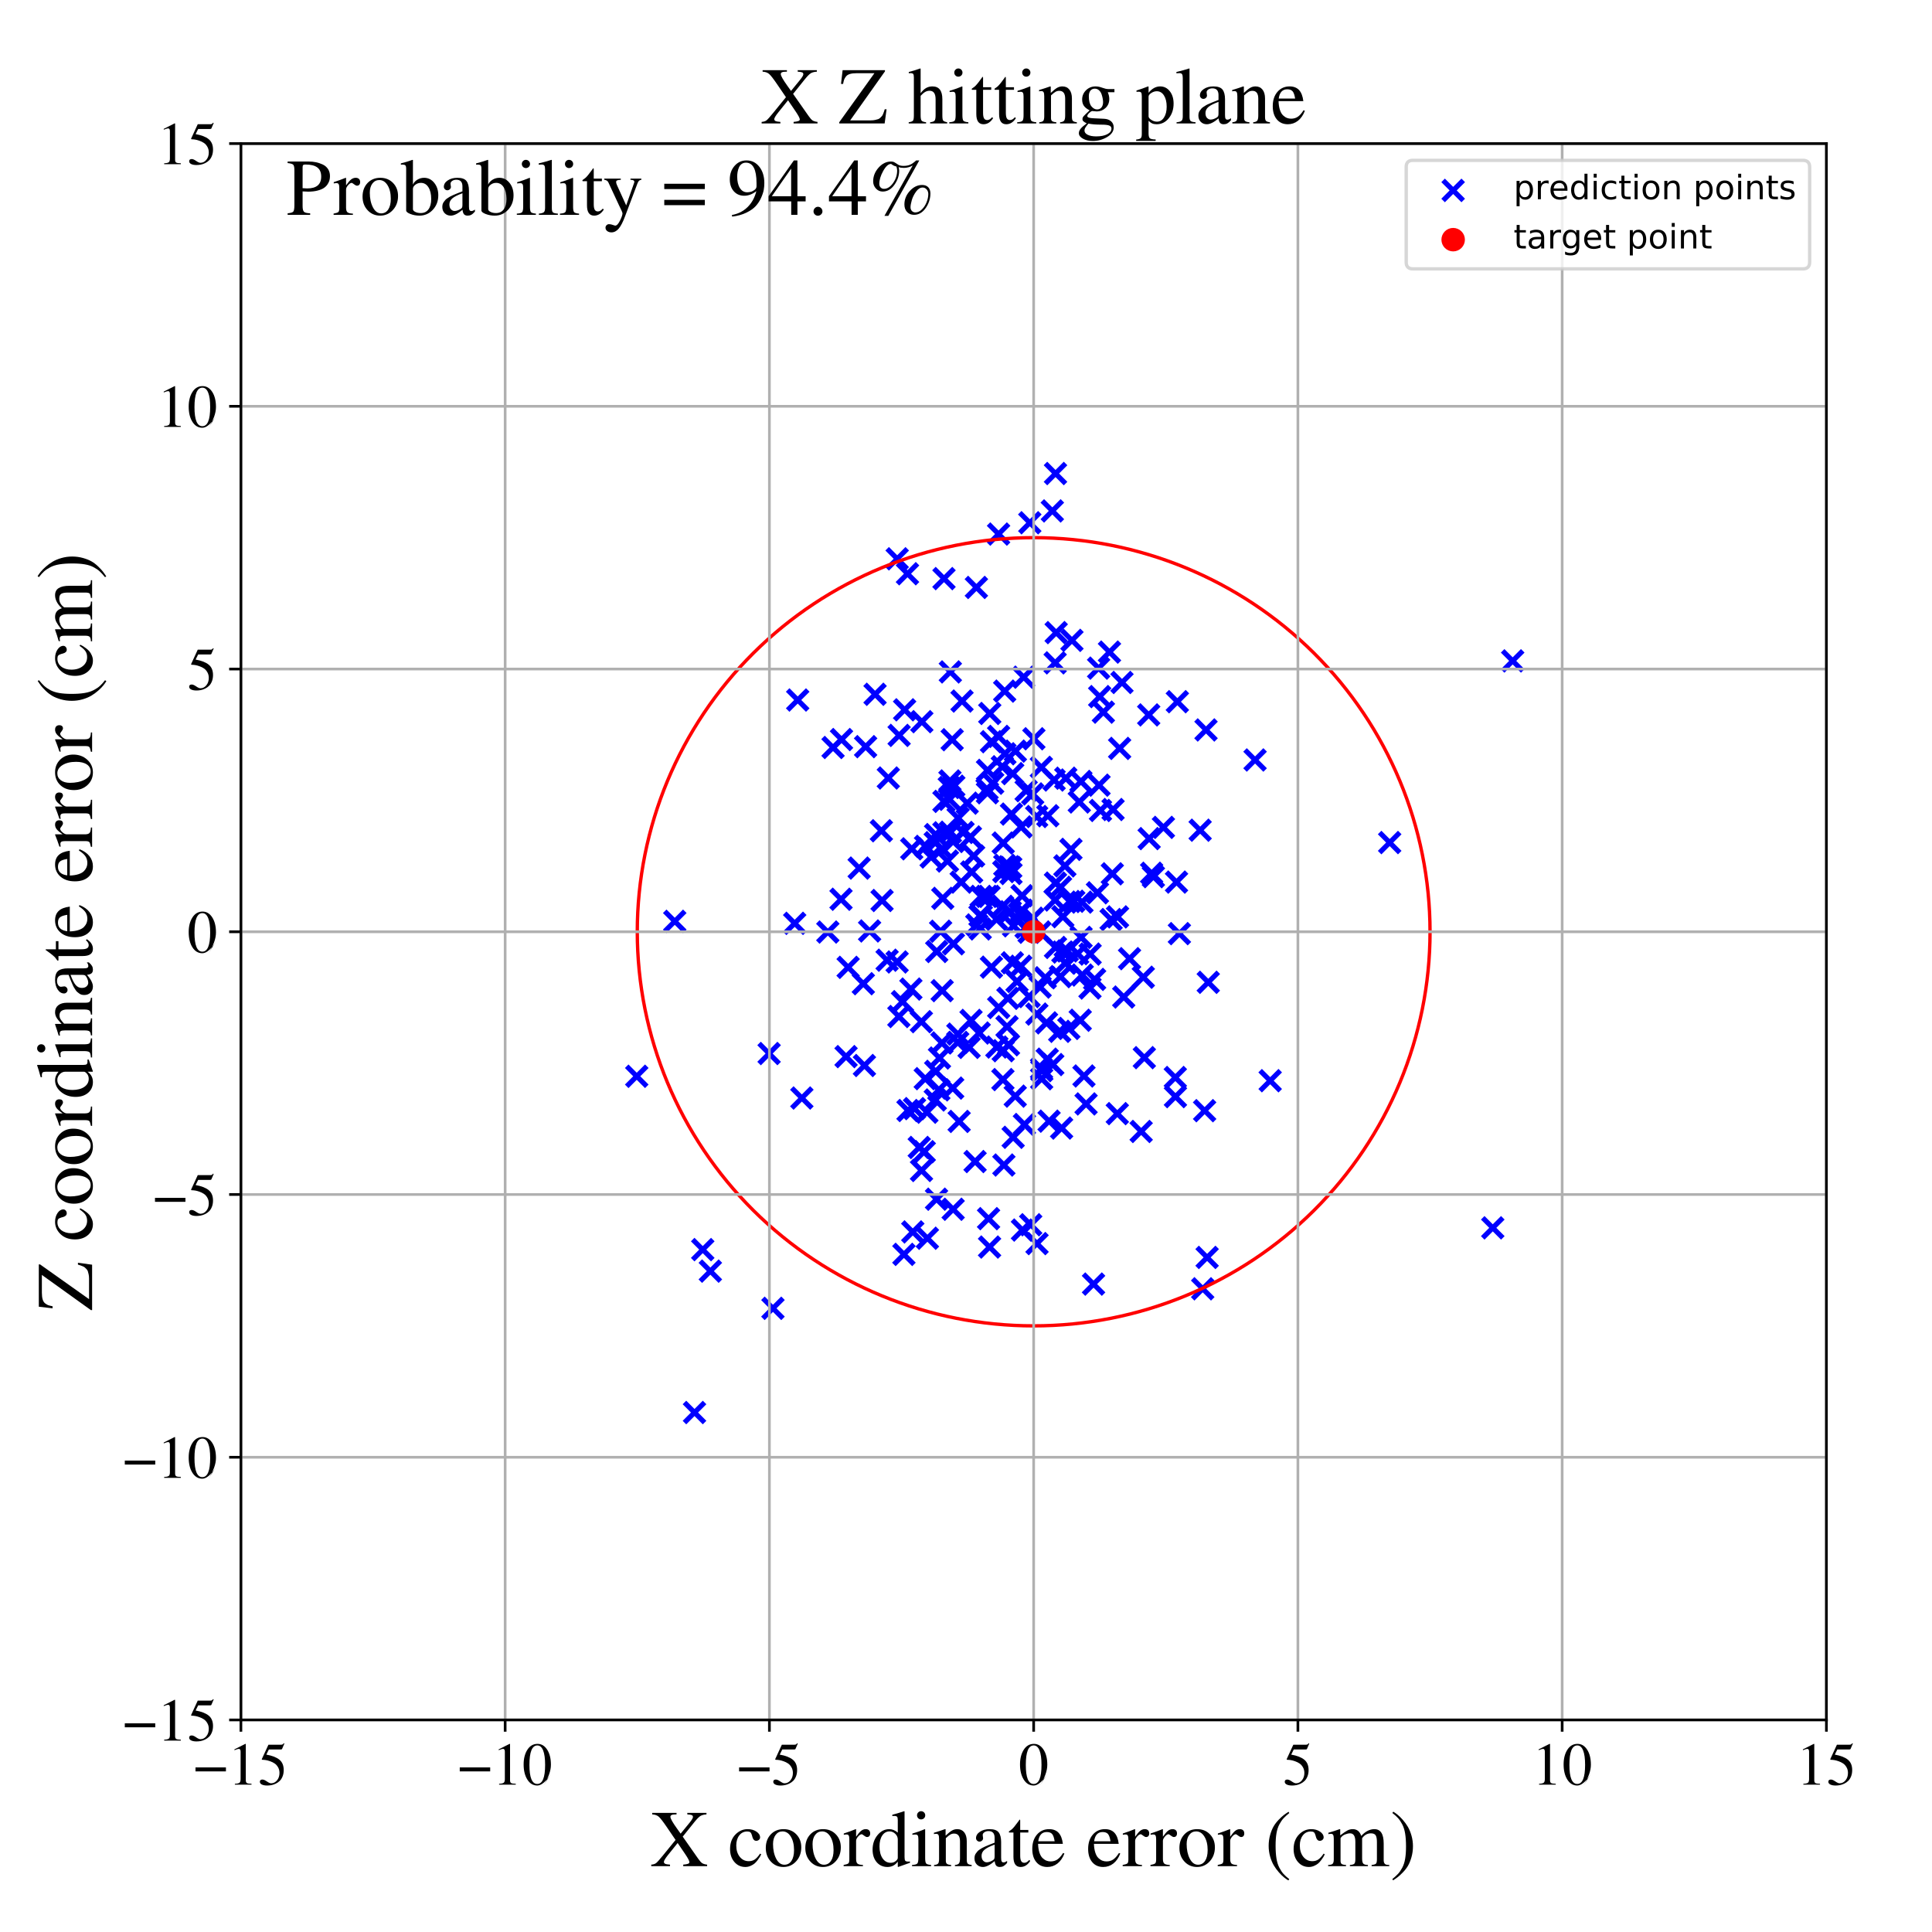 <?xml version="1.0" encoding="utf-8" standalone="no"?>
<!DOCTYPE svg PUBLIC "-//W3C//DTD SVG 1.1//EN"
  "http://www.w3.org/Graphics/SVG/1.1/DTD/svg11.dtd">
<!-- Created with matplotlib (https://matplotlib.org/) -->
<svg height="576pt" version="1.1" viewBox="0 0 576 576" width="576pt" xmlns="http://www.w3.org/2000/svg" xmlns:xlink="http://www.w3.org/1999/xlink">
 <defs>
  <style type="text/css">
*{stroke-linecap:butt;stroke-linejoin:round;}
  </style>
 </defs>
 <g id="figure_1">
  <g id="patch_1">
   <path d="M 0 576 
L 576 576 
L 576 0 
L 0 0 
z
" style="fill:#ffffff;"/>
  </g>
  <g id="axes_1">
   <g id="patch_2">
    <path d="M 71.822 512.784 
L 544.52 512.784 
L 544.52 42.802 
L 71.822 42.802 
z
" style="fill:#ffffff;"/>
   </g>
   <g id="PathCollection_1">
    <defs>
     <path d="M -3 3 
L 3 -3 
M -3 -3 
L 3 3 
" id="m1b02213914" style="stroke:#0000ff;stroke-width:1.5;"/>
    </defs>
    <g clip-path="url(#p367be2140c)">
     <use style="fill:#0000ff;stroke:#0000ff;stroke-width:1.5;" x="283.015" xlink:href="#m1b02213914" y="234.771"/>
     <use style="fill:#0000ff;stroke:#0000ff;stroke-width:1.5;" x="268.063" xlink:href="#m1b02213914" y="219.25"/>
     <use style="fill:#0000ff;stroke:#0000ff;stroke-width:1.5;" x="275.85" xlink:href="#m1b02213914" y="321.584"/>
     <use style="fill:#0000ff;stroke:#0000ff;stroke-width:1.5;" x="323.799" xlink:href="#m1b02213914" y="329.12"/>
     <use style="fill:#0000ff;stroke:#0000ff;stroke-width:1.5;" x="312.008" xlink:href="#m1b02213914" y="304.954"/>
     <use style="fill:#0000ff;stroke:#0000ff;stroke-width:1.5;" x="292.497" xlink:href="#m1b02213914" y="267.245"/>
     <use style="fill:#0000ff;stroke:#0000ff;stroke-width:1.5;" x="301.813" xlink:href="#m1b02213914" y="287.041"/>
     <use style="fill:#0000ff;stroke:#0000ff;stroke-width:1.5;" x="342.47" xlink:href="#m1b02213914" y="213.14"/>
     <use style="fill:#0000ff;stroke:#0000ff;stroke-width:1.5;" x="359.558" xlink:href="#m1b02213914" y="217.625"/>
     <use style="fill:#0000ff;stroke:#0000ff;stroke-width:1.5;" x="276.489" xlink:href="#m1b02213914" y="369.161"/>
     <use style="fill:#0000ff;stroke:#0000ff;stroke-width:1.5;" x="350.407" xlink:href="#m1b02213914" y="321.244"/>
     <use style="fill:#0000ff;stroke:#0000ff;stroke-width:1.5;" x="316.88" xlink:href="#m1b02213914" y="283.844"/>
     <use style="fill:#0000ff;stroke:#0000ff;stroke-width:1.5;" x="357.808" xlink:href="#m1b02213914" y="247.513"/>
     <use style="fill:#0000ff;stroke:#0000ff;stroke-width:1.5;" x="267.488" xlink:href="#m1b02213914" y="166.602"/>
     <use style="fill:#0000ff;stroke:#0000ff;stroke-width:1.5;" x="314.556" xlink:href="#m1b02213914" y="268.327"/>
     <use style="fill:#0000ff;stroke:#0000ff;stroke-width:1.5;" x="230.445" xlink:href="#m1b02213914" y="390.06"/>
     <use style="fill:#0000ff;stroke:#0000ff;stroke-width:1.5;" x="239.064" xlink:href="#m1b02213914" y="327.361"/>
     <use style="fill:#0000ff;stroke:#0000ff;stroke-width:1.5;" x="290.707" xlink:href="#m1b02213914" y="346.3"/>
     <use style="fill:#0000ff;stroke:#0000ff;stroke-width:1.5;" x="299.002" xlink:href="#m1b02213914" y="321.861"/>
     <use style="fill:#0000ff;stroke:#0000ff;stroke-width:1.5;" x="309.066" xlink:href="#m1b02213914" y="243.435"/>
     <use style="fill:#0000ff;stroke:#0000ff;stroke-width:1.5;" x="295.025" xlink:href="#m1b02213914" y="371.79"/>
     <use style="fill:#0000ff;stroke:#0000ff;stroke-width:1.5;" x="285.654" xlink:href="#m1b02213914" y="243.922"/>
     <use style="fill:#0000ff;stroke:#0000ff;stroke-width:1.5;" x="326.025" xlink:href="#m1b02213914" y="382.836"/>
     <use style="fill:#0000ff;stroke:#0000ff;stroke-width:1.5;" x="321.774" xlink:href="#m1b02213914" y="239.104"/>
     <use style="fill:#0000ff;stroke:#0000ff;stroke-width:1.5;" x="275.939" xlink:href="#m1b02213914" y="252.335"/>
     <use style="fill:#0000ff;stroke:#0000ff;stroke-width:1.5;" x="301.345" xlink:href="#m1b02213914" y="258.649"/>
     <use style="fill:#0000ff;stroke:#0000ff;stroke-width:1.5;" x="334.502" xlink:href="#m1b02213914" y="203.47"/>
     <use style="fill:#0000ff;stroke:#0000ff;stroke-width:1.5;" x="274.061" xlink:href="#m1b02213914" y="342.093"/>
     <use style="fill:#0000ff;stroke:#0000ff;stroke-width:1.5;" x="314.887" xlink:href="#m1b02213914" y="188.604"/>
     <use style="fill:#0000ff;stroke:#0000ff;stroke-width:1.5;" x="309.174" xlink:href="#m1b02213914" y="370.758"/>
     <use style="fill:#0000ff;stroke:#0000ff;stroke-width:1.5;" x="351.617" xlink:href="#m1b02213914" y="278.347"/>
     <use style="fill:#0000ff;stroke:#0000ff;stroke-width:1.5;" x="272.657" xlink:href="#m1b02213914" y="330.516"/>
     <use style="fill:#0000ff;stroke:#0000ff;stroke-width:1.5;" x="271.569" xlink:href="#m1b02213914" y="294.875"/>
     <use style="fill:#0000ff;stroke:#0000ff;stroke-width:1.5;" x="294.727" xlink:href="#m1b02213914" y="363.324"/>
     <use style="fill:#0000ff;stroke:#0000ff;stroke-width:1.5;" x="351.013" xlink:href="#m1b02213914" y="209.201"/>
     <use style="fill:#0000ff;stroke:#0000ff;stroke-width:1.5;" x="316.505" xlink:href="#m1b02213914" y="336.318"/>
     <use style="fill:#0000ff;stroke:#0000ff;stroke-width:1.5;" x="189.837" xlink:href="#m1b02213914" y="320.878"/>
     <use style="fill:#0000ff;stroke:#0000ff;stroke-width:1.5;" x="292.571" xlink:href="#m1b02213914" y="273.077"/>
     <use style="fill:#0000ff;stroke:#0000ff;stroke-width:1.5;" x="300.669" xlink:href="#m1b02213914" y="311.482"/>
     <use style="fill:#0000ff;stroke:#0000ff;stroke-width:1.5;" x="281.437" xlink:href="#m1b02213914" y="172.504"/>
     <use style="fill:#0000ff;stroke:#0000ff;stroke-width:1.5;" x="283.88" xlink:href="#m1b02213914" y="220.534"/>
     <use style="fill:#0000ff;stroke:#0000ff;stroke-width:1.5;" x="311.633" xlink:href="#m1b02213914" y="291.511"/>
     <use style="fill:#0000ff;stroke:#0000ff;stroke-width:1.5;" x="314.685" xlink:href="#m1b02213914" y="141.176"/>
     <use style="fill:#0000ff;stroke:#0000ff;stroke-width:1.5;" x="295.085" xlink:href="#m1b02213914" y="212.713"/>
     <use style="fill:#0000ff;stroke:#0000ff;stroke-width:1.5;" x="299.601" xlink:href="#m1b02213914" y="224.726"/>
     <use style="fill:#0000ff;stroke:#0000ff;stroke-width:1.5;" x="267.981" xlink:href="#m1b02213914" y="303.062"/>
     <use style="fill:#0000ff;stroke:#0000ff;stroke-width:1.5;" x="302.681" xlink:href="#m1b02213914" y="326.8"/>
     <use style="fill:#0000ff;stroke:#0000ff;stroke-width:1.5;" x="275.559" xlink:href="#m1b02213914" y="343.357"/>
     <use style="fill:#0000ff;stroke:#0000ff;stroke-width:1.5;" x="304.429" xlink:href="#m1b02213914" y="246.542"/>
     <use style="fill:#0000ff;stroke:#0000ff;stroke-width:1.5;" x="378.686" xlink:href="#m1b02213914" y="322.197"/>
     <use style="fill:#0000ff;stroke:#0000ff;stroke-width:1.5;" x="291.099" xlink:href="#m1b02213914" y="175.14"/>
     <use style="fill:#0000ff;stroke:#0000ff;stroke-width:1.5;" x="300.498" xlink:href="#m1b02213914" y="297.641"/>
     <use style="fill:#0000ff;stroke:#0000ff;stroke-width:1.5;" x="297.203" xlink:href="#m1b02213914" y="312.163"/>
     <use style="fill:#0000ff;stroke:#0000ff;stroke-width:1.5;" x="324.963" xlink:href="#m1b02213914" y="294.564"/>
     <use style="fill:#0000ff;stroke:#0000ff;stroke-width:1.5;" x="317.477" xlink:href="#m1b02213914" y="258.152"/>
     <use style="fill:#0000ff;stroke:#0000ff;stroke-width:1.5;" x="285.539" xlink:href="#m1b02213914" y="310.772"/>
     <use style="fill:#0000ff;stroke:#0000ff;stroke-width:1.5;" x="333.803" xlink:href="#m1b02213914" y="223.126"/>
     <use style="fill:#0000ff;stroke:#0000ff;stroke-width:1.5;" x="310.468" xlink:href="#m1b02213914" y="228.771"/>
     <use style="fill:#0000ff;stroke:#0000ff;stroke-width:1.5;" x="307.893" xlink:href="#m1b02213914" y="273.756"/>
     <use style="fill:#0000ff;stroke:#0000ff;stroke-width:1.5;" x="283.331" xlink:href="#m1b02213914" y="200.325"/>
     <use style="fill:#0000ff;stroke:#0000ff;stroke-width:1.5;" x="306.805" xlink:href="#m1b02213914" y="297.11"/>
     <use style="fill:#0000ff;stroke:#0000ff;stroke-width:1.5;" x="284.25" xlink:href="#m1b02213914" y="281.379"/>
     <use style="fill:#0000ff;stroke:#0000ff;stroke-width:1.5;" x="274.831" xlink:href="#m1b02213914" y="215.156"/>
     <use style="fill:#0000ff;stroke:#0000ff;stroke-width:1.5;" x="346.858" xlink:href="#m1b02213914" y="246.673"/>
     <use style="fill:#0000ff;stroke:#0000ff;stroke-width:1.5;" x="305.909" xlink:href="#m1b02213914" y="276.475"/>
     <use style="fill:#0000ff;stroke:#0000ff;stroke-width:1.5;" x="252.244" xlink:href="#m1b02213914" y="315.016"/>
     <use style="fill:#0000ff;stroke:#0000ff;stroke-width:1.5;" x="291.222" xlink:href="#m1b02213914" y="275.756"/>
     <use style="fill:#0000ff;stroke:#0000ff;stroke-width:1.5;" x="304.839" xlink:href="#m1b02213914" y="366.725"/>
     <use style="fill:#0000ff;stroke:#0000ff;stroke-width:1.5;" x="258.074" xlink:href="#m1b02213914" y="222.607"/>
     <use style="fill:#0000ff;stroke:#0000ff;stroke-width:1.5;" x="264.844" xlink:href="#m1b02213914" y="231.95"/>
     <use style="fill:#0000ff;stroke:#0000ff;stroke-width:1.5;" x="285.573" xlink:href="#m1b02213914" y="308.308"/>
     <use style="fill:#0000ff;stroke:#0000ff;stroke-width:1.5;" x="291.928" xlink:href="#m1b02213914" y="307.98"/>
     <use style="fill:#0000ff;stroke:#0000ff;stroke-width:1.5;" x="312.77" xlink:href="#m1b02213914" y="334.258"/>
     <use style="fill:#0000ff;stroke:#0000ff;stroke-width:1.5;" x="284.033" xlink:href="#m1b02213914" y="324.398"/>
     <use style="fill:#0000ff;stroke:#0000ff;stroke-width:1.5;" x="285.958" xlink:href="#m1b02213914" y="334.337"/>
     <use style="fill:#0000ff;stroke:#0000ff;stroke-width:1.5;" x="450.987" xlink:href="#m1b02213914" y="197.035"/>
     <use style="fill:#0000ff;stroke:#0000ff;stroke-width:1.5;" x="314.578" xlink:href="#m1b02213914" y="197.618"/>
     <use style="fill:#0000ff;stroke:#0000ff;stroke-width:1.5;" x="295.579" xlink:href="#m1b02213914" y="288.343"/>
     <use style="fill:#0000ff;stroke:#0000ff;stroke-width:1.5;" x="350.764" xlink:href="#m1b02213914" y="262.983"/>
     <use style="fill:#0000ff;stroke:#0000ff;stroke-width:1.5;" x="335.025" xlink:href="#m1b02213914" y="297.251"/>
     <use style="fill:#0000ff;stroke:#0000ff;stroke-width:1.5;" x="237.825" xlink:href="#m1b02213914" y="208.701"/>
     <use style="fill:#0000ff;stroke:#0000ff;stroke-width:1.5;" x="318.192" xlink:href="#m1b02213914" y="283.506"/>
     <use style="fill:#0000ff;stroke:#0000ff;stroke-width:1.5;" x="250.739" xlink:href="#m1b02213914" y="268.101"/>
     <use style="fill:#0000ff;stroke:#0000ff;stroke-width:1.5;" x="301.553" xlink:href="#m1b02213914" y="242.706"/>
     <use style="fill:#0000ff;stroke:#0000ff;stroke-width:1.5;" x="278.934" xlink:href="#m1b02213914" y="248.819"/>
     <use style="fill:#0000ff;stroke:#0000ff;stroke-width:1.5;" x="318.657" xlink:href="#m1b02213914" y="306.611"/>
     <use style="fill:#0000ff;stroke:#0000ff;stroke-width:1.5;" x="305.191" xlink:href="#m1b02213914" y="201.894"/>
     <use style="fill:#0000ff;stroke:#0000ff;stroke-width:1.5;" x="289.687" xlink:href="#m1b02213914" y="259.978"/>
     <use style="fill:#0000ff;stroke:#0000ff;stroke-width:1.5;" x="858.514" xlink:href="#m1b02213914" y="259.901"/>
     <use style="fill:#0000ff;stroke:#0000ff;stroke-width:1.5;" x="318.915" xlink:href="#m1b02213914" y="268.769"/>
     <use style="fill:#0000ff;stroke:#0000ff;stroke-width:1.5;" x="360.228" xlink:href="#m1b02213914" y="292.863"/>
     <use style="fill:#0000ff;stroke:#0000ff;stroke-width:1.5;" x="304.329" xlink:href="#m1b02213914" y="288.068"/>
     <use style="fill:#0000ff;stroke:#0000ff;stroke-width:1.5;" x="260.887" xlink:href="#m1b02213914" y="206.994"/>
     <use style="fill:#0000ff;stroke:#0000ff;stroke-width:1.5;" x="279.213" xlink:href="#m1b02213914" y="357.525"/>
     <use style="fill:#0000ff;stroke:#0000ff;stroke-width:1.5;" x="325.007" xlink:href="#m1b02213914" y="284.443"/>
     <use style="fill:#0000ff;stroke:#0000ff;stroke-width:1.5;" x="298.828" xlink:href="#m1b02213914" y="228.597"/>
     <use style="fill:#0000ff;stroke:#0000ff;stroke-width:1.5;" x="310.038" xlink:href="#m1b02213914" y="277.855"/>
     <use style="fill:#0000ff;stroke:#0000ff;stroke-width:1.5;" x="327.191" xlink:href="#m1b02213914" y="266.171"/>
     <use style="fill:#0000ff;stroke:#0000ff;stroke-width:1.5;" x="207.06" xlink:href="#m1b02213914" y="421.123"/>
     <use style="fill:#0000ff;stroke:#0000ff;stroke-width:1.5;" x="284.162" xlink:href="#m1b02213914" y="250.877"/>
     <use style="fill:#0000ff;stroke:#0000ff;stroke-width:1.5;" x="322.576" xlink:href="#m1b02213914" y="268.949"/>
     <use style="fill:#0000ff;stroke:#0000ff;stroke-width:1.5;" x="279.901" xlink:href="#m1b02213914" y="324.923"/>
     <use style="fill:#0000ff;stroke:#0000ff;stroke-width:1.5;" x="294.873" xlink:href="#m1b02213914" y="267.242"/>
     <use style="fill:#0000ff;stroke:#0000ff;stroke-width:1.5;" x="299.294" xlink:href="#m1b02213914" y="347.338"/>
     <use style="fill:#0000ff;stroke:#0000ff;stroke-width:1.5;" x="236.929" xlink:href="#m1b02213914" y="275.277"/>
     <use style="fill:#0000ff;stroke:#0000ff;stroke-width:1.5;" x="292.165" xlink:href="#m1b02213914" y="273.019"/>
     <use style="fill:#0000ff;stroke:#0000ff;stroke-width:1.5;" x="301.924" xlink:href="#m1b02213914" y="230.642"/>
     <use style="fill:#0000ff;stroke:#0000ff;stroke-width:1.5;" x="303.93" xlink:href="#m1b02213914" y="272.419"/>
     <use style="fill:#0000ff;stroke:#0000ff;stroke-width:1.5;" x="326.345" xlink:href="#m1b02213914" y="291.996"/>
     <use style="fill:#0000ff;stroke:#0000ff;stroke-width:1.5;" x="281.426" xlink:href="#m1b02213914" y="238.919"/>
     <use style="fill:#0000ff;stroke:#0000ff;stroke-width:1.5;" x="252.864" xlink:href="#m1b02213914" y="288.405"/>
     <use style="fill:#0000ff;stroke:#0000ff;stroke-width:1.5;" x="305.418" xlink:href="#m1b02213914" y="335.257"/>
     <use style="fill:#0000ff;stroke:#0000ff;stroke-width:1.5;" x="278.822" xlink:href="#m1b02213914" y="251.228"/>
     <use style="fill:#0000ff;stroke:#0000ff;stroke-width:1.5;" x="328.091" xlink:href="#m1b02213914" y="241.632"/>
     <use style="fill:#0000ff;stroke:#0000ff;stroke-width:1.5;" x="282.47" xlink:href="#m1b02213914" y="256.707"/>
     <use style="fill:#0000ff;stroke:#0000ff;stroke-width:1.5;" x="299.094" xlink:href="#m1b02213914" y="313.257"/>
     <use style="fill:#0000ff;stroke:#0000ff;stroke-width:1.5;" x="322.059" xlink:href="#m1b02213914" y="304.169"/>
     <use style="fill:#0000ff;stroke:#0000ff;stroke-width:1.5;" x="308.241" xlink:href="#m1b02213914" y="220.253"/>
     <use style="fill:#0000ff;stroke:#0000ff;stroke-width:1.5;" x="246.808" xlink:href="#m1b02213914" y="277.874"/>
     <use style="fill:#0000ff;stroke:#0000ff;stroke-width:1.5;" x="274.735" xlink:href="#m1b02213914" y="348.965"/>
     <use style="fill:#0000ff;stroke:#0000ff;stroke-width:1.5;" x="300.23" xlink:href="#m1b02213914" y="306.085"/>
     <use style="fill:#0000ff;stroke:#0000ff;stroke-width:1.5;" x="328.956" xlink:href="#m1b02213914" y="212.318"/>
     <use style="fill:#0000ff;stroke:#0000ff;stroke-width:1.5;" x="322.307" xlink:href="#m1b02213914" y="279.459"/>
     <use style="fill:#0000ff;stroke:#0000ff;stroke-width:1.5;" x="295.958" xlink:href="#m1b02213914" y="233.5"/>
     <use style="fill:#0000ff;stroke:#0000ff;stroke-width:1.5;" x="287.112" xlink:href="#m1b02213914" y="248.186"/>
     <use style="fill:#0000ff;stroke:#0000ff;stroke-width:1.5;" x="304.719" xlink:href="#m1b02213914" y="267.04"/>
     <use style="fill:#0000ff;stroke:#0000ff;stroke-width:1.5;" x="359.891" xlink:href="#m1b02213914" y="374.885"/>
     <use style="fill:#0000ff;stroke:#0000ff;stroke-width:1.5;" x="269.489" xlink:href="#m1b02213914" y="373.975"/>
     <use style="fill:#0000ff;stroke:#0000ff;stroke-width:1.5;" x="358.572" xlink:href="#m1b02213914" y="384.237"/>
     <use style="fill:#0000ff;stroke:#0000ff;stroke-width:1.5;" x="350.444" xlink:href="#m1b02213914" y="326.94"/>
     <use style="fill:#0000ff;stroke:#0000ff;stroke-width:1.5;" x="301.416" xlink:href="#m1b02213914" y="260.43"/>
     <use style="fill:#0000ff;stroke:#0000ff;stroke-width:1.5;" x="323.17" xlink:href="#m1b02213914" y="320.789"/>
     <use style="fill:#0000ff;stroke:#0000ff;stroke-width:1.5;" x="271.822" xlink:href="#m1b02213914" y="253.061"/>
     <use style="fill:#0000ff;stroke:#0000ff;stroke-width:1.5;" x="269.704" xlink:href="#m1b02213914" y="211.622"/>
     <use style="fill:#0000ff;stroke:#0000ff;stroke-width:1.5;" x="248.364" xlink:href="#m1b02213914" y="222.857"/>
     <use style="fill:#0000ff;stroke:#0000ff;stroke-width:1.5;" x="307.292" xlink:href="#m1b02213914" y="365.141"/>
     <use style="fill:#0000ff;stroke:#0000ff;stroke-width:1.5;" x="299.27" xlink:href="#m1b02213914" y="259.846"/>
     <use style="fill:#0000ff;stroke:#0000ff;stroke-width:1.5;" x="297.714" xlink:href="#m1b02213914" y="159.224"/>
     <use style="fill:#0000ff;stroke:#0000ff;stroke-width:1.5;" x="317.589" xlink:href="#m1b02213914" y="287.091"/>
     <use style="fill:#0000ff;stroke:#0000ff;stroke-width:1.5;" x="333.175" xlink:href="#m1b02213914" y="273.353"/>
     <use style="fill:#0000ff;stroke:#0000ff;stroke-width:1.5;" x="267.465" xlink:href="#m1b02213914" y="286.797"/>
     <use style="fill:#0000ff;stroke:#0000ff;stroke-width:1.5;" x="414.314" xlink:href="#m1b02213914" y="251.198"/>
     <use style="fill:#0000ff;stroke:#0000ff;stroke-width:1.5;" x="211.781" xlink:href="#m1b02213914" y="378.97"/>
     <use style="fill:#0000ff;stroke:#0000ff;stroke-width:1.5;" x="299.564" xlink:href="#m1b02213914" y="257.999"/>
     <use style="fill:#0000ff;stroke:#0000ff;stroke-width:1.5;" x="280.824" xlink:href="#m1b02213914" y="310.935"/>
     <use style="fill:#0000ff;stroke:#0000ff;stroke-width:1.5;" x="312.223" xlink:href="#m1b02213914" y="315.772"/>
     <use style="fill:#0000ff;stroke:#0000ff;stroke-width:1.5;" x="280.093" xlink:href="#m1b02213914" y="315.433"/>
     <use style="fill:#0000ff;stroke:#0000ff;stroke-width:1.5;" x="343.866" xlink:href="#m1b02213914" y="261.365"/>
     <use style="fill:#0000ff;stroke:#0000ff;stroke-width:1.5;" x="294.414" xlink:href="#m1b02213914" y="229.67"/>
     <use style="fill:#0000ff;stroke:#0000ff;stroke-width:1.5;" x="295.6" xlink:href="#m1b02213914" y="221.131"/>
     <use style="fill:#0000ff;stroke:#0000ff;stroke-width:1.5;" x="310.609" xlink:href="#m1b02213914" y="319.202"/>
     <use style="fill:#0000ff;stroke:#0000ff;stroke-width:1.5;" x="319.295" xlink:href="#m1b02213914" y="253.222"/>
     <use style="fill:#0000ff;stroke:#0000ff;stroke-width:1.5;" x="277.604" xlink:href="#m1b02213914" y="255.5"/>
     <use style="fill:#0000ff;stroke:#0000ff;stroke-width:1.5;" x="292.245" xlink:href="#m1b02213914" y="276.948"/>
     <use style="fill:#0000ff;stroke:#0000ff;stroke-width:1.5;" x="280.899" xlink:href="#m1b02213914" y="253.049"/>
     <use style="fill:#0000ff;stroke:#0000ff;stroke-width:1.5;" x="340.864" xlink:href="#m1b02213914" y="291.346"/>
     <use style="fill:#0000ff;stroke:#0000ff;stroke-width:1.5;" x="288.357" xlink:href="#m1b02213914" y="239.448"/>
     <use style="fill:#0000ff;stroke:#0000ff;stroke-width:1.5;" x="288.923" xlink:href="#m1b02213914" y="312.268"/>
     <use style="fill:#0000ff;stroke:#0000ff;stroke-width:1.5;" x="201.171" xlink:href="#m1b02213914" y="274.679"/>
     <use style="fill:#0000ff;stroke:#0000ff;stroke-width:1.5;" x="304.676" xlink:href="#m1b02213914" y="271.348"/>
     <use style="fill:#0000ff;stroke:#0000ff;stroke-width:1.5;" x="270.704" xlink:href="#m1b02213914" y="331.085"/>
     <use style="fill:#0000ff;stroke:#0000ff;stroke-width:1.5;" x="303.211" xlink:href="#m1b02213914" y="292.613"/>
     <use style="fill:#0000ff;stroke:#0000ff;stroke-width:1.5;" x="270.552" xlink:href="#m1b02213914" y="171.049"/>
     <use style="fill:#0000ff;stroke:#0000ff;stroke-width:1.5;" x="314.272" xlink:href="#m1b02213914" y="232.555"/>
     <use style="fill:#0000ff;stroke:#0000ff;stroke-width:1.5;" x="313.872" xlink:href="#m1b02213914" y="317.384"/>
     <use style="fill:#0000ff;stroke:#0000ff;stroke-width:1.5;" x="257.717" xlink:href="#m1b02213914" y="317.663"/>
     <use style="fill:#0000ff;stroke:#0000ff;stroke-width:1.5;" x="331.846" xlink:href="#m1b02213914" y="241.346"/>
     <use style="fill:#0000ff;stroke:#0000ff;stroke-width:1.5;" x="317.749" xlink:href="#m1b02213914" y="232.005"/>
     <use style="fill:#0000ff;stroke:#0000ff;stroke-width:1.5;" x="316.151" xlink:href="#m1b02213914" y="291.166"/>
     <use style="fill:#0000ff;stroke:#0000ff;stroke-width:1.5;" x="341.168" xlink:href="#m1b02213914" y="315.326"/>
     <use style="fill:#0000ff;stroke:#0000ff;stroke-width:1.5;" x="274.694" xlink:href="#m1b02213914" y="304.6"/>
     <use style="fill:#0000ff;stroke:#0000ff;stroke-width:1.5;" x="340.225" xlink:href="#m1b02213914" y="337.332"/>
     <use style="fill:#0000ff;stroke:#0000ff;stroke-width:1.5;" x="359.146" xlink:href="#m1b02213914" y="331.132"/>
     <use style="fill:#0000ff;stroke:#0000ff;stroke-width:1.5;" x="290.276" xlink:href="#m1b02213914" y="255.192"/>
     <use style="fill:#0000ff;stroke:#0000ff;stroke-width:1.5;" x="209.516" xlink:href="#m1b02213914" y="372.554"/>
     <use style="fill:#0000ff;stroke:#0000ff;stroke-width:1.5;" x="262.977" xlink:href="#m1b02213914" y="268.469"/>
     <use style="fill:#0000ff;stroke:#0000ff;stroke-width:1.5;" x="342.599" xlink:href="#m1b02213914" y="250.016"/>
     <use style="fill:#0000ff;stroke:#0000ff;stroke-width:1.5;" x="316.867" xlink:href="#m1b02213914" y="273.297"/>
     <use style="fill:#0000ff;stroke:#0000ff;stroke-width:1.5;" x="301.198" xlink:href="#m1b02213914" y="271.835"/>
     <use style="fill:#0000ff;stroke:#0000ff;stroke-width:1.5;" x="317.739" xlink:href="#m1b02213914" y="287.112"/>
     <use style="fill:#0000ff;stroke:#0000ff;stroke-width:1.5;" x="307.882" xlink:href="#m1b02213914" y="236.694"/>
     <use style="fill:#0000ff;stroke:#0000ff;stroke-width:1.5;" x="294.276" xlink:href="#m1b02213914" y="235.273"/>
     <use style="fill:#0000ff;stroke:#0000ff;stroke-width:1.5;" x="259.26" xlink:href="#m1b02213914" y="277.553"/>
     <use style="fill:#0000ff;stroke:#0000ff;stroke-width:1.5;" x="331.267" xlink:href="#m1b02213914" y="274.15"/>
     <use style="fill:#0000ff;stroke:#0000ff;stroke-width:1.5;" x="256.146" xlink:href="#m1b02213914" y="258.808"/>
     <use style="fill:#0000ff;stroke:#0000ff;stroke-width:1.5;" x="309.119" xlink:href="#m1b02213914" y="302.332"/>
     <use style="fill:#0000ff;stroke:#0000ff;stroke-width:1.5;" x="250.884" xlink:href="#m1b02213914" y="220.487"/>
     <use style="fill:#0000ff;stroke:#0000ff;stroke-width:1.5;" x="310.561" xlink:href="#m1b02213914" y="321.621"/>
     <use style="fill:#0000ff;stroke:#0000ff;stroke-width:1.5;" x="286.562" xlink:href="#m1b02213914" y="262.991"/>
     <use style="fill:#0000ff;stroke:#0000ff;stroke-width:1.5;" x="283.214" xlink:href="#m1b02213914" y="232.829"/>
     <use style="fill:#0000ff;stroke:#0000ff;stroke-width:1.5;" x="333.11" xlink:href="#m1b02213914" y="332.009"/>
     <use style="fill:#0000ff;stroke:#0000ff;stroke-width:1.5;" x="283.347" xlink:href="#m1b02213914" y="248.115"/>
     <use style="fill:#0000ff;stroke:#0000ff;stroke-width:1.5;" x="257.392" xlink:href="#m1b02213914" y="293.278"/>
     <use style="fill:#0000ff;stroke:#0000ff;stroke-width:1.5;" x="278.846" xlink:href="#m1b02213914" y="327.945"/>
     <use style="fill:#0000ff;stroke:#0000ff;stroke-width:1.5;" x="314.673" xlink:href="#m1b02213914" y="263.28"/>
     <use style="fill:#0000ff;stroke:#0000ff;stroke-width:1.5;" x="313.741" xlink:href="#m1b02213914" y="152.325"/>
     <use style="fill:#0000ff;stroke:#0000ff;stroke-width:1.5;" x="320.131" xlink:href="#m1b02213914" y="268.692"/>
     <use style="fill:#0000ff;stroke:#0000ff;stroke-width:1.5;" x="316.185" xlink:href="#m1b02213914" y="264.528"/>
     <use style="fill:#0000ff;stroke:#0000ff;stroke-width:1.5;" x="307.023" xlink:href="#m1b02213914" y="155.855"/>
     <use style="fill:#0000ff;stroke:#0000ff;stroke-width:1.5;" x="262.769" xlink:href="#m1b02213914" y="247.678"/>
     <use style="fill:#0000ff;stroke:#0000ff;stroke-width:1.5;" x="280.438" xlink:href="#m1b02213914" y="277.635"/>
     <use style="fill:#0000ff;stroke:#0000ff;stroke-width:1.5;" x="297.743" xlink:href="#m1b02213914" y="300.372"/>
     <use style="fill:#0000ff;stroke:#0000ff;stroke-width:1.5;" x="272.134" xlink:href="#m1b02213914" y="367.283"/>
     <use style="fill:#0000ff;stroke:#0000ff;stroke-width:1.5;" x="306.816" xlink:href="#m1b02213914" y="277.944"/>
     <use style="fill:#0000ff;stroke:#0000ff;stroke-width:1.5;" x="310.526" xlink:href="#m1b02213914" y="318.587"/>
     <use style="fill:#0000ff;stroke:#0000ff;stroke-width:1.5;" x="327.539" xlink:href="#m1b02213914" y="199.191"/>
     <use style="fill:#0000ff;stroke:#0000ff;stroke-width:1.5;" x="281.073" xlink:href="#m1b02213914" y="267.83"/>
     <use style="fill:#0000ff;stroke:#0000ff;stroke-width:1.5;" x="299.095" xlink:href="#m1b02213914" y="251.337"/>
     <use style="fill:#0000ff;stroke:#0000ff;stroke-width:1.5;" x="343.345" xlink:href="#m1b02213914" y="260.345"/>
     <use style="fill:#0000ff;stroke:#0000ff;stroke-width:1.5;" x="327.854" xlink:href="#m1b02213914" y="207.681"/>
     <use style="fill:#0000ff;stroke:#0000ff;stroke-width:1.5;" x="280.895" xlink:href="#m1b02213914" y="295.348"/>
     <use style="fill:#0000ff;stroke:#0000ff;stroke-width:1.5;" x="264.482" xlink:href="#m1b02213914" y="286.27"/>
     <use style="fill:#0000ff;stroke:#0000ff;stroke-width:1.5;" x="310.096" xlink:href="#m1b02213914" y="294.282"/>
     <use style="fill:#0000ff;stroke:#0000ff;stroke-width:1.5;" x="319.584" xlink:href="#m1b02213914" y="190.918"/>
     <use style="fill:#0000ff;stroke:#0000ff;stroke-width:1.5;" x="289.316" xlink:href="#m1b02213914" y="249.528"/>
     <use style="fill:#0000ff;stroke:#0000ff;stroke-width:1.5;" x="327.66" xlink:href="#m1b02213914" y="234.087"/>
     <use style="fill:#0000ff;stroke:#0000ff;stroke-width:1.5;" x="284.168" xlink:href="#m1b02213914" y="360.525"/>
     <use style="fill:#0000ff;stroke:#0000ff;stroke-width:1.5;" x="294.39" xlink:href="#m1b02213914" y="236.351"/>
     <use style="fill:#0000ff;stroke:#0000ff;stroke-width:1.5;" x="286.814" xlink:href="#m1b02213914" y="209.01"/>
     <use style="fill:#0000ff;stroke:#0000ff;stroke-width:1.5;" x="315.936" xlink:href="#m1b02213914" y="307.477"/>
     <use style="fill:#0000ff;stroke:#0000ff;stroke-width:1.5;" x="312.392" xlink:href="#m1b02213914" y="243.205"/>
     <use style="fill:#0000ff;stroke:#0000ff;stroke-width:1.5;" x="297.102" xlink:href="#m1b02213914" y="274.073"/>
     <use style="fill:#0000ff;stroke:#0000ff;stroke-width:1.5;" x="283.066" xlink:href="#m1b02213914" y="238.309"/>
     <use style="fill:#0000ff;stroke:#0000ff;stroke-width:1.5;" x="374.184" xlink:href="#m1b02213914" y="226.576"/>
     <use style="fill:#0000ff;stroke:#0000ff;stroke-width:1.5;" x="314.682" xlink:href="#m1b02213914" y="282.468"/>
     <use style="fill:#0000ff;stroke:#0000ff;stroke-width:1.5;" x="269.073" xlink:href="#m1b02213914" y="298.632"/>
     <use style="fill:#0000ff;stroke:#0000ff;stroke-width:1.5;" x="281.406" xlink:href="#m1b02213914" y="248.284"/>
     <use style="fill:#0000ff;stroke:#0000ff;stroke-width:1.5;" x="229.302" xlink:href="#m1b02213914" y="314.094"/>
     <use style="fill:#0000ff;stroke:#0000ff;stroke-width:1.5;" x="279.27" xlink:href="#m1b02213914" y="283.675"/>
     <use style="fill:#0000ff;stroke:#0000ff;stroke-width:1.5;" x="305.928" xlink:href="#m1b02213914" y="235.724"/>
     <use style="fill:#0000ff;stroke:#0000ff;stroke-width:1.5;" x="284.366" xlink:href="#m1b02213914" y="234.384"/>
     <use style="fill:#0000ff;stroke:#0000ff;stroke-width:1.5;" x="302.724" xlink:href="#m1b02213914" y="223.935"/>
     <use style="fill:#0000ff;stroke:#0000ff;stroke-width:1.5;" x="302.18" xlink:href="#m1b02213914" y="276.021"/>
     <use style="fill:#0000ff;stroke:#0000ff;stroke-width:1.5;" x="276.346" xlink:href="#m1b02213914" y="331.587"/>
     <use style="fill:#0000ff;stroke:#0000ff;stroke-width:1.5;" x="299.535" xlink:href="#m1b02213914" y="206.046"/>
     <use style="fill:#0000ff;stroke:#0000ff;stroke-width:1.5;" x="289.5" xlink:href="#m1b02213914" y="304.223"/>
     <use style="fill:#0000ff;stroke:#0000ff;stroke-width:1.5;" x="300.847" xlink:href="#m1b02213914" y="258.417"/>
     <use style="fill:#0000ff;stroke:#0000ff;stroke-width:1.5;" x="278.966" xlink:href="#m1b02213914" y="319.407"/>
     <use style="fill:#0000ff;stroke:#0000ff;stroke-width:1.5;" x="297.727" xlink:href="#m1b02213914" y="219.548"/>
     <use style="fill:#0000ff;stroke:#0000ff;stroke-width:1.5;" x="298.917" xlink:href="#m1b02213914" y="270.206"/>
     <use style="fill:#0000ff;stroke:#0000ff;stroke-width:1.5;" x="330.776" xlink:href="#m1b02213914" y="194.412"/>
     <use style="fill:#0000ff;stroke:#0000ff;stroke-width:1.5;" x="321.278" xlink:href="#m1b02213914" y="284.315"/>
     <use style="fill:#0000ff;stroke:#0000ff;stroke-width:1.5;" x="331.622" xlink:href="#m1b02213914" y="260.515"/>
     <use style="fill:#0000ff;stroke:#0000ff;stroke-width:1.5;" x="322.256" xlink:href="#m1b02213914" y="232.977"/>
     <use style="fill:#0000ff;stroke:#0000ff;stroke-width:1.5;" x="336.757" xlink:href="#m1b02213914" y="285.812"/>
     <use style="fill:#0000ff;stroke:#0000ff;stroke-width:1.5;" x="302.06" xlink:href="#m1b02213914" y="339.075"/>
     <use style="fill:#0000ff;stroke:#0000ff;stroke-width:1.5;" x="294.18" xlink:href="#m1b02213914" y="267.241"/>
     <use style="fill:#0000ff;stroke:#0000ff;stroke-width:1.5;" x="445.05" xlink:href="#m1b02213914" y="366.066"/>
     <use style="fill:#0000ff;stroke:#0000ff;stroke-width:1.5;" x="322.651" xlink:href="#m1b02213914" y="290.698"/>
    </g>
   </g>
   <g id="PathCollection_2">
    <defs>
     <path d="M 0 3 
C 0.796 3 1.559 2.684 2.121 2.121 
C 2.684 1.559 3 0.796 3 0 
C 3 -0.796 2.684 -1.559 2.121 -2.121 
C 1.559 -2.684 0.796 -3 0 -3 
C -0.796 -3 -1.559 -2.684 -2.121 -2.121 
C -2.684 -1.559 -3 -0.796 -3 0 
C -3 0.796 -2.684 1.559 -2.121 2.121 
C -1.559 2.684 -0.796 3 0 3 
z
" id="m304d89d542" style="stroke:#ff0000;"/>
    </defs>
    <g clip-path="url(#p367be2140c)">
     <use style="fill:#ff0000;stroke:#ff0000;" x="308.171" xlink:href="#m304d89d542" y="277.793"/>
    </g>
   </g>
   <g id="patch_3">
    <path clip-path="url(#p367be2140c)" d="M 308.171 395.288 
C 339.511 395.288 369.572 382.908 391.733 360.875 
C 413.894 338.841 426.346 308.953 426.346 277.793 
C 426.346 246.633 413.894 216.745 391.733 194.711 
C 369.572 172.677 339.511 160.297 308.171 160.297 
C 276.831 160.297 246.77 172.677 224.609 194.711 
C 202.448 216.745 189.997 246.633 189.997 277.793 
C 189.997 308.953 202.448 338.841 224.609 360.875 
C 246.77 382.908 276.831 395.288 308.171 395.288 
z
" style="fill:none;stroke:#ff0000;stroke-linejoin:miter;"/>
   </g>
   <g id="matplotlib.axis_1">
    <g id="xtick_1">
     <g id="line2d_1">
      <path clip-path="url(#p367be2140c)" d="M 71.822 512.784 
L 71.822 42.802 
" style="fill:none;stroke:#b0b0b0;stroke-linecap:square;stroke-width:0.8;"/>
     </g>
     <g id="line2d_2">
      <defs>
       <path d="M 0 0 
L 0 3.5 
" id="m320479fbf2" style="stroke:#000000;stroke-width:0.8;"/>
      </defs>
      <g>
       <use style="stroke:#000000;stroke-width:0.8;" x="71.822" xlink:href="#m320479fbf2" y="512.784"/>
      </g>
     </g>
     <g id="text_1">
      <!-- −15 -->
      <defs>
       <path d="M 3 22 
L 3 28.594 
L 53.406 28.594 
L 53.406 22 
z
" id="FreeSerif-8722"/>
       <path d="M 18.297 59.297 
Q 16.5 59.297 11.094 57.094 
L 11.094 58.5 
L 29.094 67.594 
L 29.906 67.406 
L 29.906 7.406 
Q 29.906 3.797 31.703 2.688 
Q 33.5 1.594 39.406 1.5 
L 39.406 0 
L 11.797 0 
L 11.797 1.5 
Q 17.406 1.703 19.344 3.141 
Q 21.297 4.594 21.297 9.297 
L 21.297 54.594 
Q 21.297 59.297 18.297 59.297 
z
" id="FreeSerif-49"/>
       <path d="M 35.703 19.406 
Q 35.703 24.703 33.344 28.797 
Q 31 32.906 27.641 35.156 
Q 24.297 37.406 20.141 38.844 
Q 16 40.297 12.953 40.75 
Q 9.906 41.203 7.594 41.203 
Q 6.406 41.203 6.406 42 
Q 6.406 42.297 6.5 42.5 
L 17.406 66.203 
L 38.297 66.203 
Q 39.906 66.203 40.844 66.703 
Q 41.797 67.203 42.906 68.797 
L 43.797 68.094 
L 40 59.203 
Q 39.594 58.297 37.703 58.297 
L 18.094 58.297 
L 13.906 49.797 
Q 28.5 47.203 35.594 41.344 
Q 42.703 35.5 42.703 24.203 
Q 42.703 18.297 40.844 13.688 
Q 39 9.094 36.141 6.297 
Q 33.297 3.5 29.547 1.703 
Q 25.797 -0.094 22.344 -0.75 
Q 18.906 -1.406 15.406 -1.406 
Q 9.797 -1.406 6.5 0.25 
Q 3.203 1.906 3.203 4.797 
Q 3.203 8.5 7.5 8.5 
Q 10.297 8.5 14.75 5.391 
Q 19.203 2.297 21.797 2.297 
Q 27.703 2.297 31.703 7.25 
Q 35.703 12.203 35.703 19.406 
z
" id="FreeSerif-53"/>
      </defs>
      <g transform="translate(57.746 532.077)scale(0.18 -0.18)">
       <use xlink:href="#FreeSerif-8722"/>
       <use x="56.4" xlink:href="#FreeSerif-49"/>
       <use x="106.4" xlink:href="#FreeSerif-53"/>
      </g>
     </g>
    </g>
    <g id="xtick_2">
     <g id="line2d_3">
      <path clip-path="url(#p367be2140c)" d="M 150.605 512.784 
L 150.605 42.802 
" style="fill:none;stroke:#b0b0b0;stroke-linecap:square;stroke-width:0.8;"/>
     </g>
     <g id="line2d_4">
      <g>
       <use style="stroke:#000000;stroke-width:0.8;" x="150.605" xlink:href="#m320479fbf2" y="512.784"/>
      </g>
     </g>
     <g id="text_2">
      <!-- −10 -->
      <defs>
       <path d="M 47.594 17.797 
Q 35.203 -1.406 25 -1.406 
Q 14.797 -1.406 8.594 8.391 
Q 2.406 18.203 2.406 33.594 
Q 2.406 48.094 8.594 57.844 
Q 14.797 67.594 25.406 67.594 
Q 35.203 67.594 41.391 58 
Q 47.594 48.406 47.594 33 
Q 47.594 17.797 35.203 -1.406 
z
M 25.094 65 
Q 12 65 12 32.703 
Q 12 1.203 25 1.203 
Q 38 1.203 38 32.797 
Q 38 48.5 34.703 56.75 
Q 31.406 65 25.094 65 
z
" id="FreeSerif-48"/>
      </defs>
      <g transform="translate(136.529 532.077)scale(0.18 -0.18)">
       <use xlink:href="#FreeSerif-8722"/>
       <use x="56.4" xlink:href="#FreeSerif-49"/>
       <use x="106.4" xlink:href="#FreeSerif-48"/>
      </g>
     </g>
    </g>
    <g id="xtick_3">
     <g id="line2d_5">
      <path clip-path="url(#p367be2140c)" d="M 229.388 512.784 
L 229.388 42.802 
" style="fill:none;stroke:#b0b0b0;stroke-linecap:square;stroke-width:0.8;"/>
     </g>
     <g id="line2d_6">
      <g>
       <use style="stroke:#000000;stroke-width:0.8;" x="229.388" xlink:href="#m320479fbf2" y="512.784"/>
      </g>
     </g>
     <g id="text_3">
      <!-- −5 -->
      <g transform="translate(219.812 532.077)scale(0.18 -0.18)">
       <use xlink:href="#FreeSerif-8722"/>
       <use x="56.4" xlink:href="#FreeSerif-53"/>
      </g>
     </g>
    </g>
    <g id="xtick_4">
     <g id="line2d_7">
      <path clip-path="url(#p367be2140c)" d="M 308.171 512.784 
L 308.171 42.802 
" style="fill:none;stroke:#b0b0b0;stroke-linecap:square;stroke-width:0.8;"/>
     </g>
     <g id="line2d_8">
      <g>
       <use style="stroke:#000000;stroke-width:0.8;" x="308.171" xlink:href="#m320479fbf2" y="512.784"/>
      </g>
     </g>
     <g id="text_4">
      <!-- 0 -->
      <g transform="translate(303.671 532.077)scale(0.18 -0.18)">
       <use xlink:href="#FreeSerif-48"/>
      </g>
     </g>
    </g>
    <g id="xtick_5">
     <g id="line2d_9">
      <path clip-path="url(#p367be2140c)" d="M 386.954 512.784 
L 386.954 42.802 
" style="fill:none;stroke:#b0b0b0;stroke-linecap:square;stroke-width:0.8;"/>
     </g>
     <g id="line2d_10">
      <g>
       <use style="stroke:#000000;stroke-width:0.8;" x="386.954" xlink:href="#m320479fbf2" y="512.784"/>
      </g>
     </g>
     <g id="text_5">
      <!-- 5 -->
      <g transform="translate(382.454 532.077)scale(0.18 -0.18)">
       <use xlink:href="#FreeSerif-53"/>
      </g>
     </g>
    </g>
    <g id="xtick_6">
     <g id="line2d_11">
      <path clip-path="url(#p367be2140c)" d="M 465.737 512.784 
L 465.737 42.802 
" style="fill:none;stroke:#b0b0b0;stroke-linecap:square;stroke-width:0.8;"/>
     </g>
     <g id="line2d_12">
      <g>
       <use style="stroke:#000000;stroke-width:0.8;" x="465.737" xlink:href="#m320479fbf2" y="512.784"/>
      </g>
     </g>
     <g id="text_6">
      <!-- 10 -->
      <g transform="translate(456.737 532.077)scale(0.18 -0.18)">
       <use xlink:href="#FreeSerif-49"/>
       <use x="50" xlink:href="#FreeSerif-48"/>
      </g>
     </g>
    </g>
    <g id="xtick_7">
     <g id="line2d_13">
      <path clip-path="url(#p367be2140c)" d="M 544.52 512.784 
L 544.52 42.802 
" style="fill:none;stroke:#b0b0b0;stroke-linecap:square;stroke-width:0.8;"/>
     </g>
     <g id="line2d_14">
      <g>
       <use style="stroke:#000000;stroke-width:0.8;" x="544.52" xlink:href="#m320479fbf2" y="512.784"/>
      </g>
     </g>
     <g id="text_7">
      <!-- 15 -->
      <g transform="translate(535.52 532.077)scale(0.18 -0.18)">
       <use xlink:href="#FreeSerif-49"/>
       <use x="50" xlink:href="#FreeSerif-53"/>
      </g>
     </g>
    </g>
    <g id="text_8">
     <!-- X coordinate error (cm) -->
     <defs>
      <path d="M 69.594 66.203 
L 69.594 64.297 
Q 64.703 64 62.047 62.344 
Q 59.406 60.703 54.703 54.906 
L 40.094 36.703 
L 59.297 9.297 
Q 62.297 5 64.297 3.703 
Q 66.297 2.406 70.406 1.906 
L 70.406 0 
L 40.703 0 
L 40.703 1.906 
Q 44.797 2.297 46.594 2.938 
Q 48.406 3.594 48.406 5 
Q 48.406 7.203 43.297 14.797 
L 33.797 28.797 
L 21.906 14 
Q 16.703 7.5 16.703 5.406 
Q 16.703 3.703 18.297 2.953 
Q 19.906 2.203 24.297 1.906 
L 24.297 0 
L 1 0 
L 1 1.906 
Q 4.906 2.203 7 3.797 
Q 9.094 5.406 15.5 13.297 
L 31.203 32.594 
L 20.297 48.594 
Q 13.297 58.906 10.25 61.5 
Q 7.203 64.094 2.203 64.297 
L 2.203 66.203 
L 32.406 66.203 
L 32.406 64.297 
L 29.594 64.203 
Q 24.797 64.094 24.797 61.297 
Q 24.797 58.094 33.297 46.297 
L 37.5 40.406 
L 48.797 54.203 
Q 52.797 59.203 52.797 61.094 
Q 52.797 62.797 51.344 63.438 
Q 49.906 64.094 45.797 64.297 
L 45.797 66.203 
z
" id="FreeSerif-88"/>
      <path id="FreeSerif-32"/>
      <path d="M 2.5 21.297 
Q 2.5 32.406 9.047 39.203 
Q 15.594 46 24.406 46 
Q 30.703 46 35.25 42.953 
Q 39.797 39.906 39.797 35.703 
Q 39.797 34 38.391 32.75 
Q 37 31.5 35 31.5 
Q 31.594 31.5 30.297 36.094 
L 29.703 38.297 
Q 28.906 41.094 27.703 42.094 
Q 26.5 43.094 23.797 43.094 
Q 17.703 43.094 13.953 38.25 
Q 10.203 33.406 10.203 25.703 
Q 10.203 17.094 14.547 11.641 
Q 18.906 6.203 25.703 6.203 
Q 30 6.203 33.094 8.25 
Q 36.203 10.297 39.797 15.594 
L 41.203 14.703 
Q 40.203 12.703 39.453 11.391 
Q 38.703 10.094 36.75 7.5 
Q 34.797 4.906 32.891 3.297 
Q 31 1.703 27.891 0.344 
Q 24.797 -1 21.5 -1 
Q 13.203 -1 7.844 5.25 
Q 2.5 11.5 2.5 21.297 
z
" id="FreeSerif-99"/>
      <path d="M 24.594 46 
Q 34.203 46 40.391 39.594 
Q 46.594 33.203 46.594 23.406 
Q 46.594 13 40.188 6 
Q 33.797 -1 24.391 -1 
Q 15 -1 8.75 5.75 
Q 2.5 12.5 2.5 22.594 
Q 2.5 32.906 8.641 39.453 
Q 14.797 46 24.594 46 
z
M 11.5 27.5 
Q 11.5 16.797 15.391 9.297 
Q 19.297 1.797 25.594 1.797 
Q 31.203 1.797 34.391 6.594 
Q 37.594 11.406 37.594 19.906 
Q 37.594 30.203 33.594 36.703 
Q 29.594 43.203 23.297 43.203 
Q 18 43.203 14.75 38.891 
Q 11.5 34.594 11.5 27.5 
z
" id="FreeSerif-111"/>
      <path d="M 30.094 36.203 
Q 28.594 36.203 26.391 37.953 
Q 24.203 39.703 23.5 39.703 
Q 21.5 39.703 19 36.797 
Q 16.5 33.906 16.5 31.5 
L 16.5 9 
Q 16.5 4.703 18.203 3.203 
Q 19.906 1.703 25 1.5 
L 25 0 
L 1 0 
L 1 1.5 
Q 5.797 2.406 6.938 3.5 
Q 8.094 4.594 8.094 8.406 
L 8.094 33.406 
Q 8.094 36.703 7.344 38.047 
Q 6.594 39.406 4.703 39.406 
Q 3.094 39.406 1.203 39 
L 1.203 40.594 
Q 9.203 43.203 16 46 
L 16.5 45.797 
L 16.5 36.594 
Q 20.203 41.906 22.797 43.953 
Q 25.406 46 28.5 46 
Q 31.094 46 32.547 44.594 
Q 34 43.203 34 40.703 
Q 34 38.594 32.953 37.391 
Q 31.906 36.203 30.094 36.203 
z
" id="FreeSerif-114"/>
      <path d="M 34.203 -1 
L 33.797 -0.703 
L 33.797 5.703 
Q 29 -1 21 -1 
Q 12.703 -1 7.594 4.953 
Q 2.5 10.906 2.5 20.5 
Q 2.5 31.094 8.594 38.547 
Q 14.703 46 23.297 46 
Q 28.703 46 33.797 41.703 
L 33.797 57.297 
Q 33.797 60.406 32.891 61.406 
Q 32 62.406 29.203 62.406 
Q 27.797 62.406 27 62.297 
L 27 63.906 
Q 36.094 66.297 41.703 68.297 
L 42.203 68.094 
L 42.203 11.406 
Q 42.203 7.906 43.047 6.797 
Q 43.906 5.703 46.594 5.703 
Q 47.094 5.703 48.906 5.797 
L 48.906 4.203 
z
M 24.906 4.203 
Q 28.703 4.203 31.25 6.344 
Q 33.797 8.5 33.797 10.203 
L 33.797 33.203 
Q 33.797 37.203 30.688 40.203 
Q 27.594 43.203 23.594 43.203 
Q 17.906 43.203 14.5 38.094 
Q 11.094 33 11.094 24.5 
Q 11.094 15.297 14.891 9.75 
Q 18.703 4.203 24.906 4.203 
z
" id="FreeSerif-100"/>
      <path d="M 6.203 39.297 
Q 4 39.297 2 39 
L 2 40.5 
Q 9 42.5 17.5 46 
L 17.906 45.703 
L 17.906 10.203 
Q 17.906 4.797 19.156 3.344 
Q 20.406 1.906 25.297 1.5 
L 25.297 0 
L 1.594 0 
L 1.594 1.5 
Q 6.797 1.797 8.141 3.297 
Q 9.5 4.797 9.5 10.203 
L 9.5 33.406 
Q 9.5 36.703 8.75 38 
Q 8 39.297 6.203 39.297 
z
M 12.797 68.297 
Q 15 68.297 16.5 66.797 
Q 18 65.297 18 63.203 
Q 18 61 16.5 59.547 
Q 15 58.094 12.797 58.094 
Q 10.703 58.094 9.25 59.594 
Q 7.797 61.094 7.797 63.188 
Q 7.797 65.297 9.297 66.797 
Q 10.797 68.297 12.797 68.297 
z
" id="FreeSerif-105"/>
      <path d="M 1 39.797 
L 1 41.5 
Q 8.406 43.703 14.797 46 
L 15.5 45.797 
L 15.5 37.906 
Q 20.594 42.703 23.547 44.344 
Q 26.5 46 30 46 
Q 35.5 46 38.641 42.047 
Q 41.797 38.094 41.797 31 
L 41.797 8.094 
Q 41.797 4.406 43 3.156 
Q 44.203 1.906 47.906 1.5 
L 47.906 0 
L 27.094 0 
L 27.094 1.5 
Q 30.906 1.797 32.156 3.5 
Q 33.406 5.203 33.406 9.906 
L 33.406 30.797 
Q 33.406 40.5 26.094 40.5 
Q 23.594 40.5 21.5 39.344 
Q 19.406 38.203 15.797 34.797 
L 15.797 6.703 
Q 15.797 4 17.188 2.891 
Q 18.594 1.797 22.406 1.5 
L 22.406 0 
L 1.203 0 
L 1.203 1.5 
Q 5 1.797 6.203 3.25 
Q 7.406 4.703 7.406 9 
L 7.406 33.797 
Q 7.406 37.5 6.594 38.844 
Q 5.797 40.203 3.703 40.203 
Q 1.797 40.203 1 39.797 
z
" id="FreeSerif-110"/>
      <path d="M 2.5 9.703 
Q 2.5 11.5 2.891 13.047 
Q 3.297 14.594 4.297 15.938 
Q 5.297 17.297 6.188 18.391 
Q 7.094 19.5 8.891 20.641 
Q 10.703 21.797 11.891 22.547 
Q 13.094 23.297 15.547 24.344 
Q 18 25.406 19.297 25.953 
Q 20.594 26.5 23.391 27.594 
Q 26.203 28.703 27.5 29.203 
L 27.5 35.297 
Q 27.5 43.594 19.906 43.594 
Q 16.906 43.594 14.797 42.141 
Q 12.703 40.703 12.703 38.703 
Q 12.703 37.906 12.953 36.5 
Q 13.203 35.094 13.203 34.703 
Q 13.203 33 11.844 31.75 
Q 10.5 30.5 8.703 30.5 
Q 7 30.5 5.703 31.797 
Q 4.406 33.094 4.406 34.797 
Q 4.406 39.5 9.25 42.75 
Q 14.094 46 21.203 46 
Q 29.406 46 32.5 42.047 
Q 35.594 38.094 35.594 30 
L 35.594 10.5 
Q 35.594 7.203 36.25 5.953 
Q 36.906 4.703 38.594 4.703 
Q 40.703 4.703 43 6.594 
L 43 4 
Q 40.406 1.094 38.453 0.047 
Q 36.5 -1 34 -1 
Q 30.906 -1 29.453 0.703 
Q 28 2.406 27.594 6.297 
Q 19 -1 13 -1 
Q 8.406 -1 5.453 2 
Q 2.5 5 2.5 9.703 
z
M 27.5 12.297 
L 27.5 26.797 
Q 18.5 23.5 14.891 20.391 
Q 11.297 17.297 11.297 12.906 
Q 11.297 8.797 13.297 6.797 
Q 15.297 4.797 17.594 4.797 
Q 21 4.797 24.906 7.094 
Q 26.5 8 27 9 
Q 27.5 10 27.5 12.297 
z
" id="FreeSerif-97"/>
      <path d="M 25.906 45 
L 25.906 41.797 
L 15.797 41.797 
L 15.797 13.203 
Q 15.797 8.5 17 6.344 
Q 18.203 4.203 21 4.203 
Q 24.094 4.203 27 7.703 
L 28.297 6.594 
Q 23.5 -1 16.297 -1 
Q 7.406 -1 7.406 11.703 
L 7.406 41.797 
L 2.094 41.797 
Q 1.703 42.094 1.703 42.5 
Q 1.703 43 2 43.297 
Q 2.297 43.594 3.141 44.141 
Q 4 44.703 5.203 45.641 
Q 6.406 46.594 8.5 49.094 
Q 10.594 51.594 13.094 55.094 
Q 14.703 57.406 15.094 57.906 
Q 15.797 57.906 15.797 56.594 
L 15.797 45 
z
" id="FreeSerif-116"/>
      <path d="M 9.703 27.703 
Q 9.906 21.406 11.406 16.844 
Q 12.906 12.297 15.297 10.047 
Q 17.703 7.797 20.141 6.844 
Q 22.594 5.906 25.297 5.906 
Q 30.094 5.906 33.641 8.297 
Q 37.203 10.703 40.797 16.406 
L 42.406 15.703 
Q 39.297 7.594 33.797 3.297 
Q 28.297 -1 21.203 -1 
Q 12.594 -1 7.547 5.047 
Q 2.5 11.094 2.5 21.406 
Q 2.5 32.5 8.344 39.25 
Q 14.203 46 23.406 46 
Q 31 46 35.203 41.453 
Q 39.406 36.906 40.5 27.703 
z
M 9.906 30.906 
L 30.297 30.906 
Q 29.297 37.406 27.188 39.906 
Q 25.094 42.406 20.5 42.406 
Q 11.5 42.406 9.906 30.906 
z
" id="FreeSerif-101"/>
      <path d="M 29.203 -17.703 
Q 26.594 -16.094 23.797 -13.844 
Q 21 -11.594 17.453 -7.594 
Q 13.906 -3.594 11.203 0.953 
Q 8.5 5.5 6.641 11.891 
Q 4.797 18.297 4.797 25.203 
Q 4.797 32.406 6.641 38.844 
Q 8.5 45.297 11 49.547 
Q 13.5 53.797 17.344 57.75 
Q 21.203 61.703 23.703 63.594 
Q 26.203 65.5 29.5 67.594 
L 30.406 66 
Q 26 62.406 23.297 59.5 
Q 20.594 56.594 18.094 51.938 
Q 15.594 47.297 14.5 40.844 
Q 13.406 34.406 13.406 25.5 
Q 13.406 16.203 14.5 9.5 
Q 15.594 2.797 18.094 -1.953 
Q 20.594 -6.703 23.297 -9.703 
Q 26 -12.703 30.406 -16.094 
z
" id="FreeSerif-40"/>
      <path d="M 1.297 39.797 
L 1.297 41.5 
Q 8.5 43.5 15.297 46 
L 16 45.797 
L 16 38.297 
Q 22.203 43 25.203 44.5 
Q 28.203 46 31.5 46 
Q 39.406 46 42.094 37.594 
Q 49.906 46 58.406 46 
Q 70 46 70 28.203 
L 70 7.594 
Q 70 2 74.297 1.703 
L 76.906 1.5 
L 76.906 0 
L 55 0 
L 55 1.5 
Q 59.406 2 60.5 3.203 
Q 61.594 4.406 61.594 8.703 
L 61.594 29.797 
Q 61.594 36 60 38.391 
Q 58.406 40.797 54.094 40.797 
Q 47.5 40.797 43.203 34.703 
L 43.203 9.5 
Q 43.203 4.797 44.641 3.188 
Q 46.094 1.594 50.406 1.5 
L 50.406 0 
L 28 0 
L 28 1.5 
Q 32.297 1.797 33.547 3.094 
Q 34.797 4.406 34.797 8.594 
L 34.797 30.297 
Q 34.797 40.797 28.203 40.797 
Q 25.406 40.797 21.953 39.391 
Q 18.5 38 16.406 34.906 
L 16.406 6.703 
Q 16.406 3.797 17.797 2.75 
Q 19.203 1.703 23.203 1.5 
L 23.203 0 
L 1 0 
L 1 1.5 
Q 5.203 1.594 6.594 3 
Q 8 4.406 8 8.5 
L 8 33.797 
Q 8 37.406 7.25 38.797 
Q 6.5 40.203 4.5 40.203 
Q 3 40.203 1.297 39.797 
z
" id="FreeSerif-109"/>
      <path d="M 4.047 67.703 
Q 6.656 66.094 9.453 63.844 
Q 12.25 61.594 15.797 57.594 
Q 19.344 53.594 22.047 49.047 
Q 24.75 44.5 26.594 38.094 
Q 28.453 31.703 28.453 24.797 
Q 28.453 17.594 26.594 11.141 
Q 24.75 4.703 22.25 0.453 
Q 19.75 -3.797 15.891 -7.75 
Q 12.047 -11.703 9.547 -13.594 
Q 7.047 -15.5 3.75 -17.594 
L 2.844 -16 
Q 7.25 -12.406 9.953 -9.5 
Q 12.656 -6.594 15.156 -1.938 
Q 17.656 2.703 18.75 9.141 
Q 19.844 15.594 19.844 24.5 
Q 19.844 33.797 18.75 40.5 
Q 17.656 47.203 15.156 51.953 
Q 12.656 56.703 9.953 59.703 
Q 7.25 62.703 2.844 66.094 
z
" id="FreeSerif-41"/>
     </defs>
     <g transform="translate(193.922 556.375)scale(0.24 -0.24)">
      <use xlink:href="#FreeSerif-88"/>
      <use x="71.4" xlink:href="#FreeSerif-32"/>
      <use x="96.4" xlink:href="#FreeSerif-99"/>
      <use x="140.784" xlink:href="#FreeSerif-111"/>
      <use x="189.884" xlink:href="#FreeSerif-111"/>
      <use x="238.969" xlink:href="#FreeSerif-114"/>
      <use x="273.453" xlink:href="#FreeSerif-100"/>
      <use x="323.353" xlink:href="#FreeSerif-105"/>
      <use x="351.137" xlink:href="#FreeSerif-110"/>
      <use x="400.037" xlink:href="#FreeSerif-97"/>
      <use x="443.522" xlink:href="#FreeSerif-116"/>
      <use x="471.822" xlink:href="#FreeSerif-101"/>
      <use x="516.222" xlink:href="#FreeSerif-32"/>
      <use x="541.222" xlink:href="#FreeSerif-101"/>
      <use x="585.606" xlink:href="#FreeSerif-114"/>
      <use x="620.106" xlink:href="#FreeSerif-114"/>
      <use x="654.59" xlink:href="#FreeSerif-111"/>
      <use x="703.675" xlink:href="#FreeSerif-114"/>
      <use x="738.175" xlink:href="#FreeSerif-32"/>
      <use x="763.175" xlink:href="#FreeSerif-40"/>
      <use x="796.475" xlink:href="#FreeSerif-99"/>
      <use x="840.859" xlink:href="#FreeSerif-109"/>
      <use x="918.759" xlink:href="#FreeSerif-41"/>
     </g>
    </g>
   </g>
   <g id="matplotlib.axis_2">
    <g id="ytick_1">
     <g id="line2d_15">
      <path clip-path="url(#p367be2140c)" d="M 71.822 512.784 
L 544.52 512.784 
" style="fill:none;stroke:#b0b0b0;stroke-linecap:square;stroke-width:0.8;"/>
     </g>
     <g id="line2d_16">
      <defs>
       <path d="M 0 0 
L -3.5 0 
" id="m572815873d" style="stroke:#000000;stroke-width:0.8;"/>
      </defs>
      <g>
       <use style="stroke:#000000;stroke-width:0.8;" x="71.822" xlink:href="#m572815873d" y="512.784"/>
      </g>
     </g>
     <g id="text_9">
      <!-- −15 -->
      <g transform="translate(36.669 518.931)scale(0.18 -0.18)">
       <use xlink:href="#FreeSerif-8722"/>
       <use x="56.4" xlink:href="#FreeSerif-49"/>
       <use x="106.4" xlink:href="#FreeSerif-53"/>
      </g>
     </g>
    </g>
    <g id="ytick_2">
     <g id="line2d_17">
      <path clip-path="url(#p367be2140c)" d="M 71.822 434.454 
L 544.52 434.454 
" style="fill:none;stroke:#b0b0b0;stroke-linecap:square;stroke-width:0.8;"/>
     </g>
     <g id="line2d_18">
      <g>
       <use style="stroke:#000000;stroke-width:0.8;" x="71.822" xlink:href="#m572815873d" y="434.454"/>
      </g>
     </g>
     <g id="text_10">
      <!-- −10 -->
      <g transform="translate(36.669 440.6)scale(0.18 -0.18)">
       <use xlink:href="#FreeSerif-8722"/>
       <use x="56.4" xlink:href="#FreeSerif-49"/>
       <use x="106.4" xlink:href="#FreeSerif-48"/>
      </g>
     </g>
    </g>
    <g id="ytick_3">
     <g id="line2d_19">
      <path clip-path="url(#p367be2140c)" d="M 71.822 356.123 
L 544.52 356.123 
" style="fill:none;stroke:#b0b0b0;stroke-linecap:square;stroke-width:0.8;"/>
     </g>
     <g id="line2d_20">
      <g>
       <use style="stroke:#000000;stroke-width:0.8;" x="71.822" xlink:href="#m572815873d" y="356.123"/>
      </g>
     </g>
     <g id="text_11">
      <!-- −5 -->
      <g transform="translate(45.669 362.27)scale(0.18 -0.18)">
       <use xlink:href="#FreeSerif-8722"/>
       <use x="56.4" xlink:href="#FreeSerif-53"/>
      </g>
     </g>
    </g>
    <g id="ytick_4">
     <g id="line2d_21">
      <path clip-path="url(#p367be2140c)" d="M 71.822 277.793 
L 544.52 277.793 
" style="fill:none;stroke:#b0b0b0;stroke-linecap:square;stroke-width:0.8;"/>
     </g>
     <g id="line2d_22">
      <g>
       <use style="stroke:#000000;stroke-width:0.8;" x="71.822" xlink:href="#m572815873d" y="277.793"/>
      </g>
     </g>
     <g id="text_12">
      <!-- 0 -->
      <g transform="translate(55.822 283.94)scale(0.18 -0.18)">
       <use xlink:href="#FreeSerif-48"/>
      </g>
     </g>
    </g>
    <g id="ytick_5">
     <g id="line2d_23">
      <path clip-path="url(#p367be2140c)" d="M 71.822 199.462 
L 544.52 199.462 
" style="fill:none;stroke:#b0b0b0;stroke-linecap:square;stroke-width:0.8;"/>
     </g>
     <g id="line2d_24">
      <g>
       <use style="stroke:#000000;stroke-width:0.8;" x="71.822" xlink:href="#m572815873d" y="199.462"/>
      </g>
     </g>
     <g id="text_13">
      <!-- 5 -->
      <g transform="translate(55.822 205.609)scale(0.18 -0.18)">
       <use xlink:href="#FreeSerif-53"/>
      </g>
     </g>
    </g>
    <g id="ytick_6">
     <g id="line2d_25">
      <path clip-path="url(#p367be2140c)" d="M 71.822 121.132 
L 544.52 121.132 
" style="fill:none;stroke:#b0b0b0;stroke-linecap:square;stroke-width:0.8;"/>
     </g>
     <g id="line2d_26">
      <g>
       <use style="stroke:#000000;stroke-width:0.8;" x="71.822" xlink:href="#m572815873d" y="121.132"/>
      </g>
     </g>
     <g id="text_14">
      <!-- 10 -->
      <g transform="translate(46.822 127.279)scale(0.18 -0.18)">
       <use xlink:href="#FreeSerif-49"/>
       <use x="50" xlink:href="#FreeSerif-48"/>
      </g>
     </g>
    </g>
    <g id="ytick_7">
     <g id="line2d_27">
      <path clip-path="url(#p367be2140c)" d="M 71.822 42.802 
L 544.52 42.802 
" style="fill:none;stroke:#b0b0b0;stroke-linecap:square;stroke-width:0.8;"/>
     </g>
     <g id="line2d_28">
      <g>
       <use style="stroke:#000000;stroke-width:0.8;" x="71.822" xlink:href="#m572815873d" y="42.802"/>
      </g>
     </g>
     <g id="text_15">
      <!-- 15 -->
      <g transform="translate(46.822 48.948)scale(0.18 -0.18)">
       <use xlink:href="#FreeSerif-49"/>
       <use x="50" xlink:href="#FreeSerif-53"/>
      </g>
     </g>
    </g>
    <g id="text_16">
     <!-- Z coordinate error (cm) -->
     <defs>
      <path d="M 40.297 3.797 
Q 43.094 3.797 45.391 4.297 
Q 47.703 4.797 49.25 5.297 
Q 50.797 5.797 52.141 7.188 
Q 53.5 8.594 54.141 9.297 
Q 54.797 10 55.594 12.047 
Q 56.406 14.094 56.594 14.688 
Q 56.797 15.297 57.5 17.594 
L 59.797 17.594 
L 57.406 0 
L 1 0 
L 1 1.5 
L 44.703 62.406 
L 22.594 62.406 
Q 17.5 62.406 14.203 61.406 
Q 10.906 60.406 9.25 58.203 
Q 7.594 56 7 54.203 
Q 6.406 52.406 5.797 49.094 
L 3.203 49.094 
L 5.203 66.203 
L 57.797 66.203 
L 57.797 64.703 
L 14.594 3.797 
z
" id="FreeSerif-90"/>
     </defs>
     <g transform="translate(27.46 390.829)rotate(-90)scale(0.24 -0.24)">
      <use xlink:href="#FreeSerif-90"/>
      <use x="61.3" xlink:href="#FreeSerif-32"/>
      <use x="86.3" xlink:href="#FreeSerif-99"/>
      <use x="130.684" xlink:href="#FreeSerif-111"/>
      <use x="179.784" xlink:href="#FreeSerif-111"/>
      <use x="228.869" xlink:href="#FreeSerif-114"/>
      <use x="263.353" xlink:href="#FreeSerif-100"/>
      <use x="313.253" xlink:href="#FreeSerif-105"/>
      <use x="341.037" xlink:href="#FreeSerif-110"/>
      <use x="389.937" xlink:href="#FreeSerif-97"/>
      <use x="433.422" xlink:href="#FreeSerif-116"/>
      <use x="461.722" xlink:href="#FreeSerif-101"/>
      <use x="506.122" xlink:href="#FreeSerif-32"/>
      <use x="531.122" xlink:href="#FreeSerif-101"/>
      <use x="575.506" xlink:href="#FreeSerif-114"/>
      <use x="610.006" xlink:href="#FreeSerif-114"/>
      <use x="644.49" xlink:href="#FreeSerif-111"/>
      <use x="693.575" xlink:href="#FreeSerif-114"/>
      <use x="728.075" xlink:href="#FreeSerif-32"/>
      <use x="753.075" xlink:href="#FreeSerif-40"/>
      <use x="786.375" xlink:href="#FreeSerif-99"/>
      <use x="830.759" xlink:href="#FreeSerif-109"/>
      <use x="908.659" xlink:href="#FreeSerif-41"/>
     </g>
    </g>
   </g>
   <g id="patch_4">
    <path d="M 71.822 512.784 
L 71.822 42.802 
" style="fill:none;stroke:#000000;stroke-linecap:square;stroke-linejoin:miter;stroke-width:0.8;"/>
   </g>
   <g id="patch_5">
    <path d="M 544.52 512.784 
L 544.52 42.802 
" style="fill:none;stroke:#000000;stroke-linecap:square;stroke-linejoin:miter;stroke-width:0.8;"/>
   </g>
   <g id="patch_6">
    <path d="M 71.822 512.784 
L 544.52 512.784 
" style="fill:none;stroke:#000000;stroke-linecap:square;stroke-linejoin:miter;stroke-width:0.8;"/>
   </g>
   <g id="patch_7">
    <path d="M 71.822 42.802 
L 544.52 42.802 
" style="fill:none;stroke:#000000;stroke-linecap:square;stroke-linejoin:miter;stroke-width:0.8;"/>
   </g>
   <g id="text_17">
    <!-- Probability = 94.4% -->
    <defs>
     <path d="M 54.094 48.094 
Q 54.094 45.5 53.5 43.094 
Q 52.906 40.703 51.156 38 
Q 49.406 35.297 46.5 33.344 
Q 43.594 31.406 38.594 30.094 
Q 33.594 28.797 27 28.797 
Q 24 28.797 20.094 29.094 
L 20.094 10.906 
Q 20.094 5.406 21.844 3.75 
Q 23.594 2.094 29.5 1.906 
L 29.5 0 
L 1.5 0 
L 1.5 1.906 
Q 7.203 2.406 8.547 4.047 
Q 9.906 5.703 9.906 12 
L 9.906 55.297 
Q 9.906 60.703 8.5 62.203 
Q 7.094 63.703 1.5 64.297 
L 1.5 66.203 
L 27.906 66.203 
Q 32.406 66.203 36.594 65.344 
Q 40.797 64.5 44.938 62.594 
Q 49.094 60.703 51.594 57 
Q 54.094 53.297 54.094 48.094 
z
M 20.094 59.094 
L 20.094 33.094 
Q 23.594 32.797 25.797 32.797 
Q 43.203 32.797 43.203 47.5 
Q 43.203 55.203 38.391 58.844 
Q 33.594 62.5 23.5 62.5 
Q 21.5 62.5 20.797 61.797 
Q 20.094 61.094 20.094 59.094 
z
" id="FreeSerif-80"/>
     <path d="M 16 68.094 
L 16 37.5 
Q 17.5 41.203 21.391 43.594 
Q 25.297 46 29.906 46 
Q 37.406 46 42.453 39.75 
Q 47.5 33.5 47.5 24.297 
Q 47.5 13.594 40.75 6.297 
Q 34 -1 24.094 -1 
Q 18.094 -1 12.844 1.047 
Q 7.594 3.094 7.594 5.406 
L 7.594 57.297 
Q 7.594 60.406 6.641 61.406 
Q 5.703 62.406 2.703 62.406 
Q 1.594 62.406 1 62.297 
L 1 63.906 
Q 8.703 65.797 15.5 68.297 
z
M 16 32.203 
L 16 7 
Q 16 5.094 18.891 3.641 
Q 21.797 2.203 25.703 2.203 
Q 31.906 2.203 35.297 6.797 
Q 38.703 11.406 38.703 19.703 
Q 38.703 28.797 35.25 34.25 
Q 31.797 39.703 25.906 39.703 
Q 22 39.703 19 37.391 
Q 16 35.094 16 32.203 
z
" id="FreeSerif-98"/>
     <path d="M 1 62.297 
L 1 63.906 
Q 10.906 66.297 16.906 68.297 
L 17.297 68.094 
L 17.297 8.406 
Q 17.297 4.297 18.641 3.047 
Q 20 1.797 24.797 1.5 
L 24.797 0 
L 1.203 0 
L 1.203 1.5 
Q 5.906 1.906 7.406 3.297 
Q 8.906 4.703 8.906 8.703 
L 8.906 56.406 
Q 8.906 59.906 8 61.203 
Q 7.094 62.5 4.703 62.5 
Q 2.703 62.5 1 62.297 
z
" id="FreeSerif-108"/>
     <path d="M 14.203 -13.406 
Q 17 -13.406 20.094 -7.203 
Q 23.203 -1 23.203 1.906 
Q 23.203 3.203 18.797 12 
L 5.594 40.406 
Q 4.406 43 0.5 43.594 
L 0.5 45 
L 21.094 45 
L 21.094 43.5 
Q 17.906 43.406 16.594 42.797 
Q 15.297 42.203 15.297 40.797 
Q 15.297 39.297 16.297 37 
L 27.797 11.703 
L 37.5 39.297 
Q 37.906 40.203 37.906 41 
Q 37.906 43.5 33.094 43.5 
L 33.094 45 
L 46.594 45 
L 46.594 43.5 
Q 44.797 43.297 43.75 42.344 
Q 42.703 41.406 41.797 39 
L 26.406 -1.797 
Q 22.406 -12.594 18.453 -17.188 
Q 14.5 -21.797 9.5 -21.797 
Q 6.297 -21.797 4.188 -20.141 
Q 2.094 -18.5 2.094 -16 
Q 2.094 -14.203 3.391 -12.891 
Q 4.703 -11.594 6.406 -11.594 
Q 8.594 -11.594 11.094 -12.5 
Q 13.594 -13.406 14.203 -13.406 
z
" id="FreeSerif-121"/>
     <path d="M 53.406 38.594 
L 53.406 32 
L 3 32 
L 3 38.594 
z
M 53.406 18.594 
L 53.406 12 
L 3 12 
L 3 18.594 
z
" id="FreeSerif-61"/>
     <path d="M 5.906 -2.203 
L 5.594 -0.203 
Q 17 1.797 24.953 9.5 
Q 32.906 17.203 36 29.406 
Q 28.594 23.703 21 23.703 
Q 12.906 23.703 7.953 29.297 
Q 3 34.906 3 44 
Q 3 54.094 8.953 60.844 
Q 14.906 67.594 23.797 67.594 
Q 33.5 67.594 39.703 59.688 
Q 45.906 51.797 45.906 39.406 
Q 45.906 35.406 45.203 31.203 
Q 44.5 27 41.953 21.25 
Q 39.406 15.5 35.297 10.953 
Q 31.203 6.406 23.594 2.703 
Q 16 -1 5.906 -2.203 
z
M 24.594 28 
Q 26.5 28 28.891 28.547 
Q 31.297 29.094 33.75 30.938 
Q 36.203 32.797 36.203 35.5 
L 36.203 39.406 
Q 36.203 64.797 23 64.797 
Q 19.906 64.797 17.703 63.141 
Q 15.5 61.5 14.344 58.797 
Q 13.203 56.094 12.703 53.297 
Q 12.203 50.5 12.203 47.406 
Q 12.203 38.5 15.547 33.25 
Q 18.906 28 24.594 28 
z
" id="FreeSerif-57"/>
     <path d="M 47.203 23.094 
L 47.203 16.703 
L 37 16.703 
L 37 0 
L 29.297 0 
L 29.297 16.703 
L 1.203 16.703 
L 1.203 23.094 
L 32.594 67.594 
L 37 67.594 
L 37 23.094 
z
M 29.203 23.094 
L 29.203 57.406 
L 5.203 23.094 
z
" id="FreeSerif-52"/>
     <path d="M 12.5 10 
Q 14.797 10 16.438 8.297 
Q 18.094 6.594 18.094 4.297 
Q 18.094 2.094 16.391 0.5 
Q 14.703 -1.094 12.406 -1.094 
Q 10.203 -1.094 8.594 0.5 
Q 7 2.094 7 4.297 
Q 7 6.594 8.641 8.297 
Q 10.297 10 12.5 10 
z
" id="FreeSerif-46"/>
     <path d="M 66.906 37.094 
Q 71.797 37.094 74.5 34.297 
Q 77.203 31.5 77.203 26.406 
Q 77.203 20.594 74.891 14.891 
Q 72.594 9.203 68.594 5.094 
Q 63.5 0 56.906 0 
Q 51.5 0 48.203 3.547 
Q 44.906 7.094 44.906 12.906 
Q 44.906 22.297 51.656 29.688 
Q 58.406 37.094 66.906 37.094 
z
M 58.594 3 
Q 62.906 3 66.703 6.797 
Q 70.5 10.594 72.547 15.844 
Q 74.594 21.094 74.594 25.906 
Q 74.594 29.203 72.547 31.547 
Q 70.5 33.906 67.594 33.906 
Q 63 33.906 59.297 28.703 
Q 55.594 23.5 54.047 18.047 
Q 52.5 12.594 52.5 9.406 
Q 52.5 6.594 54.203 4.797 
Q 55.906 3 58.594 3 
z
M 28.203 66.203 
Q 31.297 66.203 33.188 64.844 
Q 35.094 63.5 37.438 62.141 
Q 39.797 60.797 43.906 60.797 
Q 48.594 60.797 52.047 62.297 
Q 55.5 63.797 59.5 67.594 
L 63.406 67.594 
L 24.906 -1.297 
L 20.094 -1.297 
L 55.203 61.297 
Q 50 58.297 44.203 58.297 
Q 40.297 58.297 37.703 59.297 
Q 38.406 56.797 38.406 54.906 
Q 38.406 45.594 32.453 37.25 
Q 26.5 28.906 17.906 28.906 
Q 13 28.906 9.547 32.656 
Q 6.094 36.406 6.094 41.594 
Q 6.094 51.094 12.844 58.641 
Q 19.594 66.203 28.203 66.203 
z
M 28.203 63.203 
Q 23.406 63.203 18.547 54.453 
Q 13.703 45.703 13.703 38.406 
Q 13.703 35.703 15.344 34 
Q 17 32.297 19.594 32.297 
Q 25.703 32.297 30.797 39.438 
Q 35.906 46.594 35.906 55.094 
Q 35.906 57 35 60 
Q 33 60.5 31.641 61.141 
Q 30.297 61.797 29.844 62.188 
Q 29.406 62.594 29 62.891 
Q 28.594 63.203 28.203 63.203 
z
" id="FreeSerif-37"/>
    </defs>
    <g transform="translate(85.393 64.048)scale(0.24 -0.24)">
     <use xlink:href="#FreeSerif-80"/>
     <use x="57.584" xlink:href="#FreeSerif-114"/>
     <use x="92.069" xlink:href="#FreeSerif-111"/>
     <use x="141.153" xlink:href="#FreeSerif-98"/>
     <use x="191.153" xlink:href="#FreeSerif-97"/>
     <use x="234.637" xlink:href="#FreeSerif-98"/>
     <use x="284.622" xlink:href="#FreeSerif-105"/>
     <use x="312.406" xlink:href="#FreeSerif-108"/>
     <use x="338.206" xlink:href="#FreeSerif-105"/>
     <use x="365.975" xlink:href="#FreeSerif-116"/>
     <use x="394.275" xlink:href="#FreeSerif-121"/>
     <use x="441.375" xlink:href="#FreeSerif-32"/>
     <use x="466.375" xlink:href="#FreeSerif-61"/>
     <use x="522.775" xlink:href="#FreeSerif-32"/>
     <use x="547.775" xlink:href="#FreeSerif-57"/>
     <use x="597.775" xlink:href="#FreeSerif-52"/>
     <use x="647.775" xlink:href="#FreeSerif-46"/>
     <use x="672.775" xlink:href="#FreeSerif-52"/>
     <use x="722.775" xlink:href="#FreeSerif-37"/>
    </g>
   </g>
   <g id="text_18">
    <!-- X Z hitting plane -->
    <defs>
     <path d="M 15.797 34.297 
L 15.797 10.203 
Q 15.797 5 17 3.5 
Q 18.203 2 22.594 1.5 
L 22.594 0 
L 1 0 
L 1 1.5 
Q 5.297 2.094 6.344 3.5 
Q 7.406 4.906 7.406 10.203 
L 7.406 57.297 
Q 7.406 60.5 6.547 61.5 
Q 5.703 62.5 2.797 62.5 
Q 2.094 62.5 1.094 62.297 
L 1.094 63.906 
Q 8.203 65.797 15.297 68.297 
L 15.797 68 
L 15.797 37.594 
Q 19.203 42.094 22.641 44.047 
Q 26.094 46 30.5 46 
Q 42.797 46 42.797 30.094 
L 42.797 10.203 
Q 42.797 5 43.75 3.641 
Q 44.703 2.297 48.797 1.5 
L 48.797 0 
L 27.594 0 
L 27.594 1.5 
Q 31.906 1.906 33.156 3.5 
Q 34.406 5.094 34.406 10.203 
L 34.406 30 
Q 34.406 40.594 26.906 40.594 
Q 24 40.594 21.453 39.141 
Q 18.906 37.703 15.797 34.297 
z
" id="FreeSerif-104"/>
     <path d="M 6 5.406 
Q 6 7.297 7.344 8.891 
Q 8.703 10.5 14.906 16.297 
Q 9.906 18.797 7.75 21.891 
Q 5.594 25 5.594 29.703 
Q 5.594 36.5 10.438 41.25 
Q 15.297 46 22.297 46 
Q 26.203 46 30.641 44.344 
Q 35.094 42.703 38 42.703 
L 45.703 42.703 
L 45.703 38.797 
L 37.406 38.797 
Q 39.297 34.5 39.297 30.406 
Q 39.297 23.5 34.641 19.203 
Q 30 14.906 23.703 14.906 
Q 22.5 14.906 18 15.406 
Q 16 14.797 14 12.688 
Q 12 10.594 12 9.094 
Q 12 6.703 19.797 6.406 
L 32.703 5.797 
Q 38.203 5.594 41.5 2.688 
Q 44.797 -0.203 44.797 -4.906 
Q 44.797 -12.094 36.547 -16.938 
Q 28.297 -21.797 18.797 -21.797 
Q 11.703 -21.797 6.594 -18.938 
Q 1.5 -16.094 1.5 -12.094 
Q 1.5 -9.297 3.75 -6.547 
Q 6 -3.797 11.297 0.094 
Q 8.203 1.594 7.094 2.688 
Q 6 3.797 6 5.406 
z
M 13.406 -0.203 
Q 10.297 -3.906 9.391 -5.5 
Q 8.5 -7.094 8.5 -8.797 
Q 8.5 -12.094 12.5 -14.094 
Q 16.5 -16.094 23.094 -16.094 
Q 31.594 -16.094 36.797 -13.391 
Q 42 -10.703 42 -6.406 
Q 42 -3.703 39.203 -2.594 
Q 36.406 -1.5 29.594 -1.5 
Q 19.5 -1.5 13.406 -0.203 
z
M 31.594 26.5 
Q 31.594 28.203 31.188 30.594 
Q 30.797 33 29.797 36.047 
Q 28.797 39.094 26.594 41.141 
Q 24.406 43.203 21.297 43.203 
Q 17.797 43.203 15.844 40.703 
Q 13.906 38.203 13.906 33.797 
Q 13.906 25.203 17.094 21.297 
Q 20.297 17.406 24.094 17.406 
Q 27.594 17.406 29.594 19.844 
Q 31.594 22.297 31.594 26.5 
z
" id="FreeSerif-103"/>
     <path d="M 1.406 39.297 
L 1.406 40.906 
Q 7.703 42.797 15.797 46 
L 16.406 45.797 
L 16.406 38.094 
Q 22.797 46 30.797 46 
Q 38.094 46 42.797 40 
Q 47.5 34 47.5 24.703 
Q 47.5 13.797 41.453 6.391 
Q 35.406 -1 26.5 -1 
Q 23.297 -1 21.141 -0.094 
Q 19 0.797 16.406 3.297 
L 16.406 -12.406 
Q 16.406 -17.094 18 -18.438 
Q 19.594 -19.797 25.203 -19.906 
L 25.203 -21.703 
L 1 -21.703 
L 1 -20 
Q 5.406 -19.594 6.703 -18.297 
Q 8 -17 8 -13.094 
L 8 33.703 
Q 8 37.203 7.203 38.297 
Q 6.406 39.406 3.906 39.406 
Q 2.297 39.406 1.406 39.297 
z
M 16.406 33.406 
L 16.406 8.797 
Q 16.406 6.594 19.844 4.391 
Q 23.297 2.203 26.797 2.203 
Q 32.203 2.203 35.547 7.344 
Q 38.906 12.5 38.906 20.797 
Q 38.906 29.5 35.547 34.75 
Q 32.203 40 26.594 40 
Q 23.094 40 19.75 37.797 
Q 16.406 35.594 16.406 33.406 
z
" id="FreeSerif-112"/>
    </defs>
    <g transform="translate(226.832 36.802)scale(0.24 -0.24)">
     <use xlink:href="#FreeSerif-88"/>
     <use x="71.4" xlink:href="#FreeSerif-32"/>
     <use x="96.4" xlink:href="#FreeSerif-90"/>
     <use x="157.7" xlink:href="#FreeSerif-32"/>
     <use x="182.7" xlink:href="#FreeSerif-104"/>
     <use x="232.5" xlink:href="#FreeSerif-105"/>
     <use x="260.269" xlink:href="#FreeSerif-116"/>
     <use x="288.569" xlink:href="#FreeSerif-116"/>
     <use x="316.869" xlink:href="#FreeSerif-105"/>
     <use x="344.653" xlink:href="#FreeSerif-110"/>
     <use x="393.553" xlink:href="#FreeSerif-103"/>
     <use x="440.253" xlink:href="#FreeSerif-32"/>
     <use x="465.253" xlink:href="#FreeSerif-112"/>
     <use x="515.237" xlink:href="#FreeSerif-108"/>
     <use x="541.037" xlink:href="#FreeSerif-97"/>
     <use x="584.537" xlink:href="#FreeSerif-110"/>
     <use x="633.422" xlink:href="#FreeSerif-101"/>
    </g>
   </g>
   <g id="legend_1">
    <g id="patch_8">
     <path d="M 421.24 80.158 
L 537.52 80.158 
Q 539.52 80.158 539.52 78.158 
L 539.52 49.802 
Q 539.52 47.802 537.52 47.802 
L 421.24 47.802 
Q 419.24 47.802 419.24 49.802 
L 419.24 78.158 
Q 419.24 80.158 421.24 80.158 
z
" style="fill:#ffffff;opacity:0.8;stroke:#cccccc;stroke-linejoin:miter;"/>
    </g>
    <g id="PathCollection_3">
     <g>
      <use style="fill:#0000ff;stroke:#0000ff;stroke-width:1.5;" x="433.24" xlink:href="#m1b02213914" y="56.775"/>
     </g>
    </g>
    <g id="text_19">
     <!-- prediction points -->
     <defs>
      <path d="M 18.109 8.203 
L 18.109 -20.797 
L 9.078 -20.797 
L 9.078 54.688 
L 18.109 54.688 
L 18.109 46.391 
Q 20.953 51.266 25.266 53.625 
Q 29.594 56 35.594 56 
Q 45.562 56 51.781 48.094 
Q 58.016 40.188 58.016 27.297 
Q 58.016 14.406 51.781 6.484 
Q 45.562 -1.422 35.594 -1.422 
Q 29.594 -1.422 25.266 0.953 
Q 20.953 3.328 18.109 8.203 
z
M 48.688 27.297 
Q 48.688 37.203 44.609 42.844 
Q 40.531 48.484 33.406 48.484 
Q 26.266 48.484 22.188 42.844 
Q 18.109 37.203 18.109 27.297 
Q 18.109 17.391 22.188 11.75 
Q 26.266 6.109 33.406 6.109 
Q 40.531 6.109 44.609 11.75 
Q 48.688 17.391 48.688 27.297 
z
" id="DejaVuSans-112"/>
      <path d="M 41.109 46.297 
Q 39.594 47.172 37.812 47.578 
Q 36.031 48 33.891 48 
Q 26.266 48 22.188 43.047 
Q 18.109 38.094 18.109 28.812 
L 18.109 0 
L 9.078 0 
L 9.078 54.688 
L 18.109 54.688 
L 18.109 46.188 
Q 20.953 51.172 25.484 53.578 
Q 30.031 56 36.531 56 
Q 37.453 56 38.578 55.875 
Q 39.703 55.766 41.062 55.516 
z
" id="DejaVuSans-114"/>
      <path d="M 56.203 29.594 
L 56.203 25.203 
L 14.891 25.203 
Q 15.484 15.922 20.484 11.062 
Q 25.484 6.203 34.422 6.203 
Q 39.594 6.203 44.453 7.469 
Q 49.312 8.734 54.109 11.281 
L 54.109 2.781 
Q 49.266 0.734 44.188 -0.344 
Q 39.109 -1.422 33.891 -1.422 
Q 20.797 -1.422 13.156 6.188 
Q 5.516 13.812 5.516 26.812 
Q 5.516 40.234 12.766 48.109 
Q 20.016 56 32.328 56 
Q 43.359 56 49.781 48.891 
Q 56.203 41.797 56.203 29.594 
z
M 47.219 32.234 
Q 47.125 39.594 43.094 43.984 
Q 39.062 48.391 32.422 48.391 
Q 24.906 48.391 20.391 44.141 
Q 15.875 39.891 15.188 32.172 
z
" id="DejaVuSans-101"/>
      <path d="M 45.406 46.391 
L 45.406 75.984 
L 54.391 75.984 
L 54.391 0 
L 45.406 0 
L 45.406 8.203 
Q 42.578 3.328 38.25 0.953 
Q 33.938 -1.422 27.875 -1.422 
Q 17.969 -1.422 11.734 6.484 
Q 5.516 14.406 5.516 27.297 
Q 5.516 40.188 11.734 48.094 
Q 17.969 56 27.875 56 
Q 33.938 56 38.25 53.625 
Q 42.578 51.266 45.406 46.391 
z
M 14.797 27.297 
Q 14.797 17.391 18.875 11.75 
Q 22.953 6.109 30.078 6.109 
Q 37.203 6.109 41.297 11.75 
Q 45.406 17.391 45.406 27.297 
Q 45.406 37.203 41.297 42.844 
Q 37.203 48.484 30.078 48.484 
Q 22.953 48.484 18.875 42.844 
Q 14.797 37.203 14.797 27.297 
z
" id="DejaVuSans-100"/>
      <path d="M 9.422 54.688 
L 18.406 54.688 
L 18.406 0 
L 9.422 0 
z
M 9.422 75.984 
L 18.406 75.984 
L 18.406 64.594 
L 9.422 64.594 
z
" id="DejaVuSans-105"/>
      <path d="M 48.781 52.594 
L 48.781 44.188 
Q 44.969 46.297 41.141 47.344 
Q 37.312 48.391 33.406 48.391 
Q 24.656 48.391 19.812 42.844 
Q 14.984 37.312 14.984 27.297 
Q 14.984 17.281 19.812 11.734 
Q 24.656 6.203 33.406 6.203 
Q 37.312 6.203 41.141 7.25 
Q 44.969 8.297 48.781 10.406 
L 48.781 2.094 
Q 45.016 0.344 40.984 -0.531 
Q 36.969 -1.422 32.422 -1.422 
Q 20.062 -1.422 12.781 6.344 
Q 5.516 14.109 5.516 27.297 
Q 5.516 40.672 12.859 48.328 
Q 20.219 56 33.016 56 
Q 37.156 56 41.109 55.141 
Q 45.062 54.297 48.781 52.594 
z
" id="DejaVuSans-99"/>
      <path d="M 18.312 70.219 
L 18.312 54.688 
L 36.812 54.688 
L 36.812 47.703 
L 18.312 47.703 
L 18.312 18.016 
Q 18.312 11.328 20.141 9.422 
Q 21.969 7.516 27.594 7.516 
L 36.812 7.516 
L 36.812 0 
L 27.594 0 
Q 17.188 0 13.234 3.875 
Q 9.281 7.766 9.281 18.016 
L 9.281 47.703 
L 2.688 47.703 
L 2.688 54.688 
L 9.281 54.688 
L 9.281 70.219 
z
" id="DejaVuSans-116"/>
      <path d="M 30.609 48.391 
Q 23.391 48.391 19.188 42.75 
Q 14.984 37.109 14.984 27.297 
Q 14.984 17.484 19.156 11.844 
Q 23.344 6.203 30.609 6.203 
Q 37.797 6.203 41.984 11.859 
Q 46.188 17.531 46.188 27.297 
Q 46.188 37.016 41.984 42.703 
Q 37.797 48.391 30.609 48.391 
z
M 30.609 56 
Q 42.328 56 49.016 48.375 
Q 55.719 40.766 55.719 27.297 
Q 55.719 13.875 49.016 6.219 
Q 42.328 -1.422 30.609 -1.422 
Q 18.844 -1.422 12.172 6.219 
Q 5.516 13.875 5.516 27.297 
Q 5.516 40.766 12.172 48.375 
Q 18.844 56 30.609 56 
z
" id="DejaVuSans-111"/>
      <path d="M 54.891 33.016 
L 54.891 0 
L 45.906 0 
L 45.906 32.719 
Q 45.906 40.484 42.875 44.328 
Q 39.844 48.188 33.797 48.188 
Q 26.516 48.188 22.312 43.547 
Q 18.109 38.922 18.109 30.906 
L 18.109 0 
L 9.078 0 
L 9.078 54.688 
L 18.109 54.688 
L 18.109 46.188 
Q 21.344 51.125 25.703 53.562 
Q 30.078 56 35.797 56 
Q 45.219 56 50.047 50.172 
Q 54.891 44.344 54.891 33.016 
z
" id="DejaVuSans-110"/>
      <path id="DejaVuSans-32"/>
      <path d="M 44.281 53.078 
L 44.281 44.578 
Q 40.484 46.531 36.375 47.5 
Q 32.281 48.484 27.875 48.484 
Q 21.188 48.484 17.844 46.438 
Q 14.5 44.391 14.5 40.281 
Q 14.5 37.156 16.891 35.375 
Q 19.281 33.594 26.516 31.984 
L 29.594 31.297 
Q 39.156 29.25 43.188 25.516 
Q 47.219 21.781 47.219 15.094 
Q 47.219 7.469 41.188 3.016 
Q 35.156 -1.422 24.609 -1.422 
Q 20.219 -1.422 15.453 -0.562 
Q 10.688 0.297 5.422 2 
L 5.422 11.281 
Q 10.406 8.688 15.234 7.391 
Q 20.062 6.109 24.812 6.109 
Q 31.156 6.109 34.562 8.281 
Q 37.984 10.453 37.984 14.406 
Q 37.984 18.062 35.516 20.016 
Q 33.062 21.969 24.703 23.781 
L 21.578 24.516 
Q 13.234 26.266 9.516 29.906 
Q 5.812 33.547 5.812 39.891 
Q 5.812 47.609 11.281 51.797 
Q 16.75 56 26.812 56 
Q 31.781 56 36.172 55.266 
Q 40.578 54.547 44.281 53.078 
z
" id="DejaVuSans-115"/>
     </defs>
     <g transform="translate(451.24 59.4)scale(0.1 -0.1)">
      <use xlink:href="#DejaVuSans-112"/>
      <use x="63.477" xlink:href="#DejaVuSans-114"/>
      <use x="104.559" xlink:href="#DejaVuSans-101"/>
      <use x="166.082" xlink:href="#DejaVuSans-100"/>
      <use x="229.559" xlink:href="#DejaVuSans-105"/>
      <use x="257.342" xlink:href="#DejaVuSans-99"/>
      <use x="312.322" xlink:href="#DejaVuSans-116"/>
      <use x="351.531" xlink:href="#DejaVuSans-105"/>
      <use x="379.314" xlink:href="#DejaVuSans-111"/>
      <use x="440.496" xlink:href="#DejaVuSans-110"/>
      <use x="503.875" xlink:href="#DejaVuSans-32"/>
      <use x="535.662" xlink:href="#DejaVuSans-112"/>
      <use x="599.139" xlink:href="#DejaVuSans-111"/>
      <use x="660.32" xlink:href="#DejaVuSans-105"/>
      <use x="688.104" xlink:href="#DejaVuSans-110"/>
      <use x="751.482" xlink:href="#DejaVuSans-116"/>
      <use x="790.691" xlink:href="#DejaVuSans-115"/>
     </g>
    </g>
    <g id="PathCollection_4">
     <g>
      <use style="fill:#ff0000;stroke:#ff0000;" x="433.24" xlink:href="#m304d89d542" y="71.453"/>
     </g>
    </g>
    <g id="text_20">
     <!-- target point -->
     <defs>
      <path d="M 34.281 27.484 
Q 23.391 27.484 19.188 25 
Q 14.984 22.516 14.984 16.5 
Q 14.984 11.719 18.141 8.906 
Q 21.297 6.109 26.703 6.109 
Q 34.188 6.109 38.703 11.406 
Q 43.219 16.703 43.219 25.484 
L 43.219 27.484 
z
M 52.203 31.203 
L 52.203 0 
L 43.219 0 
L 43.219 8.297 
Q 40.141 3.328 35.547 0.953 
Q 30.953 -1.422 24.312 -1.422 
Q 15.922 -1.422 10.953 3.297 
Q 6 8.016 6 15.922 
Q 6 25.141 12.172 29.828 
Q 18.359 34.516 30.609 34.516 
L 43.219 34.516 
L 43.219 35.406 
Q 43.219 41.609 39.141 45 
Q 35.062 48.391 27.688 48.391 
Q 23 48.391 18.547 47.266 
Q 14.109 46.141 10.016 43.891 
L 10.016 52.203 
Q 14.938 54.109 19.578 55.047 
Q 24.219 56 28.609 56 
Q 40.484 56 46.344 49.844 
Q 52.203 43.703 52.203 31.203 
z
" id="DejaVuSans-97"/>
      <path d="M 45.406 27.984 
Q 45.406 37.75 41.375 43.109 
Q 37.359 48.484 30.078 48.484 
Q 22.859 48.484 18.828 43.109 
Q 14.797 37.75 14.797 27.984 
Q 14.797 18.266 18.828 12.891 
Q 22.859 7.516 30.078 7.516 
Q 37.359 7.516 41.375 12.891 
Q 45.406 18.266 45.406 27.984 
z
M 54.391 6.781 
Q 54.391 -7.172 48.188 -13.984 
Q 42 -20.797 29.203 -20.797 
Q 24.469 -20.797 20.266 -20.094 
Q 16.062 -19.391 12.109 -17.922 
L 12.109 -9.188 
Q 16.062 -11.328 19.922 -12.344 
Q 23.781 -13.375 27.781 -13.375 
Q 36.625 -13.375 41.016 -8.766 
Q 45.406 -4.156 45.406 5.172 
L 45.406 9.625 
Q 42.625 4.781 38.281 2.391 
Q 33.938 0 27.875 0 
Q 17.828 0 11.672 7.656 
Q 5.516 15.328 5.516 27.984 
Q 5.516 40.672 11.672 48.328 
Q 17.828 56 27.875 56 
Q 33.938 56 38.281 53.609 
Q 42.625 51.219 45.406 46.391 
L 45.406 54.688 
L 54.391 54.688 
z
" id="DejaVuSans-103"/>
     </defs>
     <g transform="translate(451.24 74.078)scale(0.1 -0.1)">
      <use xlink:href="#DejaVuSans-116"/>
      <use x="39.209" xlink:href="#DejaVuSans-97"/>
      <use x="100.488" xlink:href="#DejaVuSans-114"/>
      <use x="141.586" xlink:href="#DejaVuSans-103"/>
      <use x="205.062" xlink:href="#DejaVuSans-101"/>
      <use x="266.586" xlink:href="#DejaVuSans-116"/>
      <use x="305.795" xlink:href="#DejaVuSans-32"/>
      <use x="337.582" xlink:href="#DejaVuSans-112"/>
      <use x="401.059" xlink:href="#DejaVuSans-111"/>
      <use x="462.24" xlink:href="#DejaVuSans-105"/>
      <use x="490.023" xlink:href="#DejaVuSans-110"/>
      <use x="553.402" xlink:href="#DejaVuSans-116"/>
     </g>
    </g>
   </g>
  </g>
 </g>
 <defs>
  <clipPath id="p367be2140c">
   <rect height="469.982" width="472.698" x="71.822" y="42.802"/>
  </clipPath>
 </defs>
</svg>
